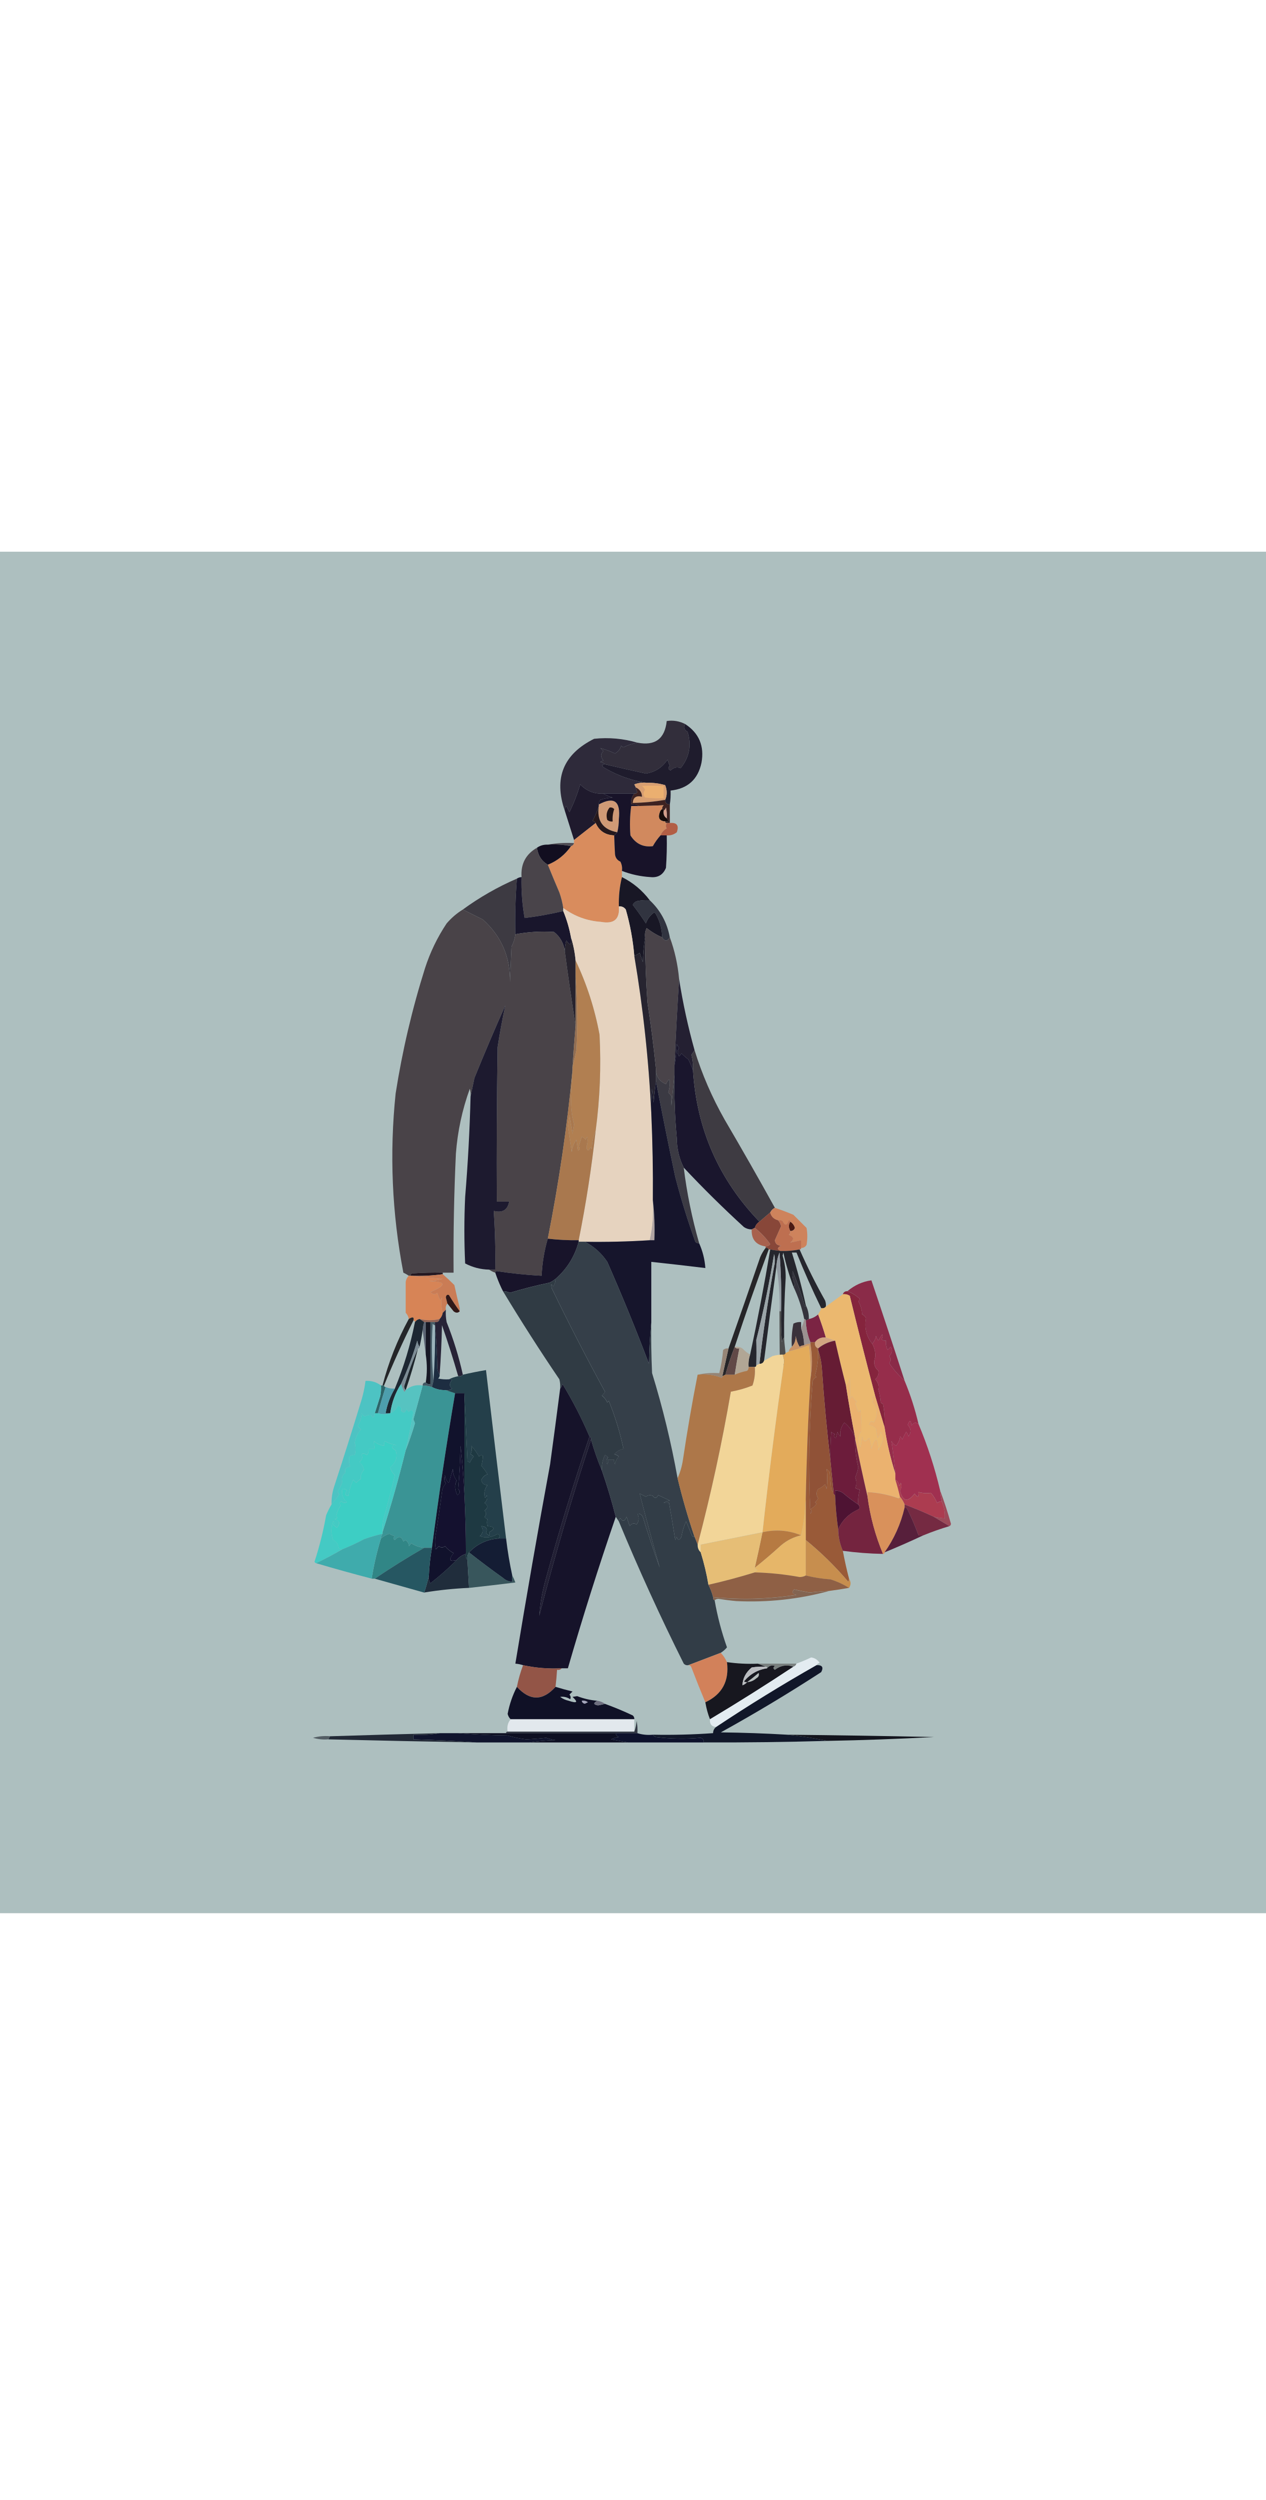 <?xml version="1.0" encoding="UTF-8"?>
<svg version="1.1" viewBox="0 0 1080 2132" xmlns="http://www.w3.org/2000/svg">
 <g fill="#adbfbf">
  <path d="m-40.001 470.48c-0.138 0-0.27 0.055-0.367 0.152-0.097 0.097-0.152 0.229-0.152 0.367l1e-3 1160c0 0.287 0.232 0.519 0.519 0.519l1159 1e-3c0.138 0 0.27-0.055 0.367-0.152s0.152-0.229 0.152-0.367l-1e-3 -1160c0-0.287-0.232-0.519-0.519-0.519l-1159-0.001z"/>
 </g>
 <g fill="#322e3b">
  <path d="m584.59 617.5c-1.715 2.578-1.056 4.774 1.976 6.589 3.497 11.443 1.521 21.766-5.93 30.967-3.112-1.228-5.967-0.569-8.565 1.977-2.224-1.087-2.445-2.405-0.659-3.953-0.788-1.706-1.447-3.463-1.977-5.271-4.478 6.694-10.626 10.647-18.448 11.86-11.676-2.535-23.318-5.17-34.92-7.906-1.006-1.012-2.323-1.671-3.953-1.977 0.879-0.439 1.756-0.878 2.635-1.318-2.549-2.993-2.549-5.628 0-7.907-0.879-0.878-1.757-1.757-2.635-2.636 4.608 1.284 8.781 2.821 12.519 4.612 2.692-1.422 4.449-3.619 5.271-6.589 0.546 0.603 1.204 1.042 1.977 1.318 3.854-1.914 7.808-3.232 11.86-3.953 15.061 2.948 23.406-3.201 25.037-18.448 5.55-0.809 10.821 0.07 15.813 2.635z"/>
 </g>
 <g fill="#2e2a3a">
  <path d="m543.74 633.31c-4.052 0.721-8.005 2.039-11.86 3.953-0.772-0.276-1.431-0.715-1.977-1.318-0.822 2.97-2.579 5.166-5.271 6.589-3.737-1.791-7.91-3.328-12.519-4.612 0.879 0.879 1.756 1.757 2.635 2.636-2.549 2.278-2.549 4.914 0 7.907-0.879 0.439-1.757 0.878-2.635 1.318 1.63 0.306 2.948 0.965 3.953 1.977-3.086 0.362-3.086 1.46 0 3.295 11.246 6.529 23.105 10.702 35.579 12.518-3.62-0.413-7.134 0.026-10.542 1.318 0.478 0.901 0.917 1.779 1.318 2.635 0.051 1.427 0.492 2.745 1.318 3.953-0.602 1.051-1.481 1.49-2.635 1.318-8.786 1.2e-4 -17.57 1.2e-4 -26.355 1.2e-4 -7.838 0.353-14.427-2.283-19.766-7.907-2.425 8.2-5.499 16.107-9.224 23.72-0.879-1.757-1.757-3.514-2.636-5.271-1.167 1.087-1.606 2.405-1.318 3.953-9.572-27.723-1.227-48.148 25.037-61.275 12.529-1.304 24.828-0.206 36.897 3.294z"/>
 </g>
 <g fill="#1f1c2d">
  <path d="m584.59 617.5c11.785 7.777 16.397 18.759 13.836 32.944-3.026 14.258-11.811 22.165-26.355 23.719 0.15 4.198-0.07 8.152-0.659 11.86-2.635 0-3.953-1.318-3.953-3.953 1.737-4.039 1.737-8.211 0-12.519-5.163-1.524-10.434-2.183-15.813-1.977-12.474-1.816-24.334-5.989-35.579-12.518-3.086-1.834-3.086-2.932 0-3.295 11.603 2.736 23.244 5.371 34.92 7.906 7.822-1.212 13.971-5.165 18.448-11.86 0.53 1.808 1.189 3.565 1.977 5.271-1.786 1.549-1.565 2.866 0.659 3.953 2.599-2.546 5.453-3.205 8.565-1.977 7.45-9.201 9.427-19.524 5.93-30.967-3.032-1.815-3.691-4.011-1.976-6.589z"/>
 </g>
 <g fill="#d79e71">
  <path d="m551.65 667.57c5.379-0.206 10.65 0.453 15.813 1.977 1.737 4.307 1.737 8.48 0 12.519-9.146 1.619-18.371 2.498-27.673 2.635 0.341-4.702 2.977-6.458 7.907-5.271-0.161-3.679-1.919-6.315-5.271-7.907-0.401-0.856-0.839-1.735-1.318-2.635 3.408-1.291 6.922-1.731 10.542-1.318z"/>
 </g>
 <g fill="#ebaf70">
  <path d="m547.7 670.21c5.855-0.293 12.005-0.293 18.448 0v10.542c-5.289 0.219-10.561-0.001-15.813-0.659-1.756-2.197-1.756-4.393 0-6.589-0.746-1.311-1.625-2.409-2.635-3.294z"/>
 </g>
 <g fill="#3d2221">
  <path d="m542.43 671.52c3.352 1.592 5.11 4.227 5.271 7.907-4.93-1.187-7.565 0.569-7.907 5.271 9.302-0.137 18.526-1.016 27.673-2.635 0 2.635 1.318 3.953 3.953 3.953v15.813h-2.635c-0.879 0-1.318-0.439-1.318-1.318 2.897 0.12 3.335-0.758 1.318-2.635 0.215-3.106-0.004-6.18-0.659-9.224-0.366 1.207-1.025 2.085-1.977 2.635 0-0.879-0.439-1.318-1.318-1.318-0.113-1.313 0.327-2.41 1.318-3.294-6.968 0.359-13.997 0.579-21.084 0.659-1.87-1.253-4.065-1.692-6.589-1.318-0.44-3.542 0.437-6.617 2.635-9.224 1.154 0.172 2.034-0.267 2.635-1.318-0.826-1.208-1.266-2.526-1.318-3.953z"/>
 </g>
 <g fill="#d09a76">
  <path d="m526.61 709.74c-12.391-2.306-17.662-9.774-15.813-22.402v-1.318c13.1-7.028 18.809-2.856 17.131 12.519-0.003 3.981-0.443 7.714-1.318 11.201z"/>
 </g>
 <g fill="#1f1a2d">
  <path d="m514.75 676.8c2.342 1.45 4.977 2.549 7.907 3.294-3.592 0.24-7.107 0.899-10.542 1.977-0.826 1.208-1.266 2.526-1.318 3.953v1.318c-1.252 4.305-3.01 8.477-5.271 12.519 1.207 0.366 2.085 1.025 2.635 1.977-6.15 4.832-12.299 9.663-18.448 14.495-2.63-8.331-5.266-16.676-7.907-25.037-0.289-1.548 0.15-2.866 1.318-3.953 0.879 1.757 1.756 3.515 2.636 5.271 3.725-7.613 6.8-15.519 9.224-23.72 5.34 5.624 11.928 8.259 19.766 7.907z"/>
 </g>
 <g fill="#d49d8a">
  <path d="m568.78 697.88c-2.257-1.496-3.136-3.692-2.636-6.589 0.952-0.551 1.61-1.428 1.977-2.635 0.655 3.044 0.874 6.118 0.659 9.224z"/>
 </g>
 <g fill="#170c0b">
  <path d="m564.83 689.97c0.879 0 1.318 0.439 1.318 1.318-0.501 2.897 0.378 5.093 2.636 6.589 2.017 1.878 1.579 2.755-1.318 2.635-4.909-0.369-6.446-3.005-4.612-7.907 0.366-1.207 1.025-2.085 1.977-2.635z"/>
 </g>
 <g fill="#26181c">
  <path d="m510.8 687.34c-1.849 12.628 3.422 20.096 15.813 22.402-0.879 0.879-1.757 1.756-2.635 2.635-7.564-0.256-12.835-3.77-15.813-10.542-0.551-0.952-1.429-1.61-2.635-1.977 2.261-4.042 4.019-8.213 5.271-12.519z"/>
 </g>
 <g fill="#221518">
  <path d="m520.02 688.66c1.548-0.289 2.866 0.15 3.953 1.318-1.177 3.405-1.616 6.92-1.318 10.542-1.742 0.224-3.28-0.215-4.612-1.318-1.174-3.951-0.515-7.464 1.976-10.542z"/>
 </g>
 <g fill="#d1895e">
  <path d="m564.83 689.97c-0.952 0.551-1.61 1.429-1.977 2.635-1.834 4.902-0.297 7.537 4.612 7.907 0 0.879 0.439 1.318 1.318 1.318-0.884 1.775-0.884 3.313 0 4.612-2.513 1.409-4.271 3.385-5.271 5.93-2.491 2.754-4.687 5.828-6.589 9.224-8.208 1.06-14.577-2.016-19.107-9.224-0.691-8.368-0.472-16.714 0.659-25.037h6.589c7.087-0.08 14.116-0.3 21.084-0.659-0.991 0.884-1.431 1.982-1.318 3.294z"/>
 </g>
 <g fill="#d98c5d">
  <path d="m508.16 701.83c2.978 6.772 8.249 10.286 15.813 10.542 0.122 5.088 0.341 10.359 0.659 15.813 0.26 3.111 1.798 5.308 4.612 6.589 1.273 2.498 1.712 5.134 1.318 7.907v5.271c-1.971 8.045-2.85 16.39-2.635 25.037 0.966 10.806-4.085 15.199-15.154 13.177-11.993-0.845-22.754-4.798-32.285-11.86-0.68-4.479-1.779-8.871-3.294-13.178-3.376-7.901-6.67-15.808-9.883-23.719 8.116-3.276 14.705-8.547 19.766-15.813 1.318-0.439 2.197-1.318 2.636-2.635v-2.635c6.15-4.832 12.298-9.663 18.448-14.495z"/>
 </g>
 <g fill="#b25e45">
  <path d="m568.78 701.83h2.635c6.02-0.55 7.996 2.086 5.93 7.907-2.5 1.998-5.355 2.877-8.565 2.635h-5.271c1-2.545 2.758-4.521 5.271-5.93-0.884-1.299-0.884-2.837 0-4.612z"/>
 </g>
 <g fill="#504c53">
  <path d="m467.31 720.28c7.215-1.303 14.682-1.742 22.402-1.318-0.439 1.318-1.318 2.197-2.636 2.635-6.332-1.301-12.921-1.741-19.766-1.318z"/>
 </g>
 <g fill="#120e20">
  <path d="m467.31 720.28c6.846-0.423 13.435 0.017 19.766 1.318-5.061 7.266-11.65 12.537-19.766 15.813-5.335-3.161-8.41-7.993-9.224-14.495 2.655-1.877 5.729-2.754 9.224-2.635z"/>
 </g>
 <g fill="#181329">
  <path d="m514.75 676.8c8.785 0 17.569 0 26.355-1.2e-4 -2.198 2.608-3.076 5.682-2.635 9.224 2.524-0.374 4.719 0.064 6.589 1.318h-6.589c-1.131 8.323-1.349 16.67-0.659 25.037 4.53 7.208 10.899 10.284 19.107 9.224 1.901-3.396 4.098-6.47 6.589-9.224h5.271c0.219 9.235 0 18.459-0.659 27.673-2.413 5.926-6.805 8.561-13.177 7.907-8.463-0.506-16.588-2.263-24.378-5.271 0.394-2.773-0.045-5.408-1.318-7.907-2.815-1.281-4.353-3.477-4.612-6.589-0.318-5.454-0.536-10.725-0.659-15.813 0.879-0.879 1.756-1.757 2.635-2.635 0.875-3.487 1.315-7.22 1.318-11.201 1.679-15.374-4.031-19.546-17.131-12.519 0.051-1.427 0.492-2.745 1.318-3.953 3.435-1.078 6.95-1.737 10.542-1.977-2.929-0.746-5.565-1.845-7.907-3.294z"/>
 </g>
 <g fill="#49444a">
  <path d="m458.09 722.92c0.814 6.502 3.889 11.334 9.224 14.495 3.213 7.912 6.507 15.818 9.883 23.719 1.515 4.306 2.615 8.698 3.294 13.178v2.636c-10.9 2.576-21.881 4.553-32.944 5.93-2.05-11.485-2.928-23.125-2.635-34.92-0.777-11.186 3.615-19.533 13.178-25.037z"/>
 </g>
 <g fill="#3d3a42">
  <path d="m440.96 749.27c-1.236 15.763-1.676 31.576-1.318 47.439-0.43 3.704-1.527 7.218-3.294 10.542-0.439 10.103-0.879 20.205-1.318 30.308 0.406-21.364-7.282-39.153-23.061-53.369-5.831-2.916-11.542-5.771-17.131-8.565 14.344-10.469 29.717-19.255 46.121-26.355z"/>
 </g>
 <g fill="#313440">
  <path d="m554.28 767.72c9.119 8.565 14.829 19.107 17.131 31.626-2.197 3.514-4.392 3.514-6.589 0-0.096-7.091-1.854-13.68-5.271-19.766-0.661-1.345-1.539-1.565-2.635-0.659-2.79 2.281-4.766 5.137-5.93 8.565-3.478-5.454-7.211-10.725-11.201-15.813 0.777-1.712 2.095-2.809 3.953-3.294 3.487-0.655 7.001-0.875 10.542-0.659z"/>
 </g>
 <g fill="#19162c">
  <path d="m444.91 747.95c-0.292 11.795 0.585 23.435 2.635 34.92 11.062-1.377 22.043-3.353 32.944-5.93 2.987 7.207 5.183 14.674 6.589 22.402 0.781 6.877-0.536 7.756-3.953 2.635-0.834 3.289-1.273 6.364-1.318 9.224-0.862-6.8-3.936-12.291-9.224-16.472-11.061-0.721-22.042-0.062-32.944 1.976-0.358-15.863 0.082-31.676 1.318-47.439 1.174-0.804 2.492-1.242 3.953-1.318z"/>
 </g>
 <g fill="#181725">
  <path d="m530.57 747.95c9.419 4.719 17.326 11.308 23.72 19.766-3.541-0.216-7.055 0.004-10.542 0.659-1.858 0.485-3.176 1.583-3.953 3.294 3.99 5.088 7.723 10.359 11.201 15.813 1.164-3.429 3.14-6.284 5.93-8.565 1.096-0.907 1.974-0.687 2.635 0.659 3.417 6.087 5.175 12.676 5.271 19.766-4.693-2.04-9.085-4.675-13.178-7.907-1.273 2.499-1.712 5.134-1.318 7.907-1.09 6.788-1.749 13.815-1.977 21.084-0.879-2.636-1.756-5.271-2.635-7.907-1.467 1.061-3.003 1.94-4.612 2.635-1.131-13.448-3.546-26.625-7.247-39.532-1.463-2.025-3.439-2.903-5.93-2.635-0.215-8.647 0.664-16.992 2.635-25.037z"/>
 </g>
 <g fill="#494348">
  <path d="m394.84 775.63c5.589 2.795 11.3 5.649 17.131 8.565 15.779 14.216 23.466 32.005 23.061 53.369 0.439-10.103 0.879-20.205 1.318-30.308 1.767-3.324 2.865-6.838 3.294-10.542 10.902-2.039 21.883-2.697 32.944-1.976 5.288 4.181 8.362 9.672 9.224 16.472 2.824 21.315 5.899 42.399 9.224 63.252-1.013 11.848-1.891 23.708-2.635 35.579v2.636c-4.596 48.062-11.624 95.94-21.084 143.63-2.972 10.181-4.728 20.723-5.271 31.626-12.828-0.666-25.566-1.983-38.215-3.953-0.8 0.163-1.239 0.602-1.318 1.318-1.97-0.644-3.728-1.522-5.271-2.635h5.271c0.274-16.721-0.166-33.413-1.318-50.075 7.404 1.893 11.796-0.742 13.178-7.907h-10.542c-0.22-43.927 0-87.852 0.659-131.77 1.855-12.007 4.052-23.867 6.589-35.579-9.126 20.453-17.91 41.097-26.355 61.934-1.106 5.452-2.205 10.723-3.294 15.813 0.211-2.239-0.008-4.435-0.659-6.589-6.476 17.88-10.429 36.329-11.86 55.346-1.579 33.804-2.238 67.626-1.977 101.47h-9.224c-8.796-0.219-17.581-2e-4 -26.355 0.659-0.733 0.505-1.171 1.163-1.318 1.977h-1.318c-1.359-0.987-2.896-1.865-4.612-2.636-9.733-50.661-11.928-101.61-6.589-152.86 5.669-36.205 14.014-71.784 25.037-106.74 4.397-13.624 10.546-26.363 18.448-38.215 4.056-4.724 8.668-8.677 13.836-11.86z"/>
 </g>
 <g fill="#27232e">
  <path d="m487.08 799.35c2.006 6.29 3.323 12.878 3.953 19.766 0 4.392 0 8.785 7e-5 13.178v42.168c-3.325-20.854-6.4-41.937-9.224-63.252 0.045-2.861 0.484-5.935 1.318-9.224 3.417 5.121 4.735 4.242 3.953-2.635z"/>
 </g>
 <g fill="#e6d3bf">
  <path d="m527.93 772.99c2.491-0.268 4.467 0.61 5.93 2.635 3.701 12.907 6.117 26.085 7.247 39.532 7.553 44.695 12.386 89.499 14.495 134.41 1.103 24.581 1.542 49.178 1.318 73.794 0.78 11.773-0.099 23.194-2.636 34.261-18.419 1.17-36.868 1.611-55.346 1.318h-5.271v-1.318c6.231-30.962 11.064-62.149 14.495-93.56 3.615-27.053 4.712-54.288 3.294-81.701-4.081-22.121-10.889-43.205-20.425-63.252-0.63-6.888-1.948-13.477-3.953-19.766-1.406-7.727-3.601-15.195-6.589-22.402v-2.636c9.531 7.062 20.292 11.015 32.285 11.86 11.069 2.021 16.12-2.372 15.154-13.177z"/>
 </g>
 <g fill="#272430">
  <path d="m550.33 799.35c0.067 18.467 0.726 36.915 1.977 55.346 2.932 18.885 5.349 37.772 7.248 56.663v10.542c-0.855 6.109-1.514 12.258-1.977 18.448-0.439-3.953-0.879-7.907-1.318-11.86-0.657 7.014-0.878 14.042-0.659 21.084-2.11-44.912-6.942-89.715-14.495-134.41 1.609-0.696 3.146-1.575 4.612-2.635 0.879 2.635 1.756 5.271 2.635 7.907 0.228-7.269 0.887-14.296 1.977-21.084z"/>
 </g>
 <g fill="#494349">
  <path d="m564.83 799.35c2.197 3.514 4.392 3.514 6.589 0 4.171 11.359 6.806 23.219 7.907 35.579-1.542 24.292-2.86 48.888-3.953 73.794v7.907c-0.879 8.581-1.756 17.366-2.635 26.355v-7.907c-0.629-1.289-1.506-2.386-2.636-3.294 0.982-3.388 1.422-6.682 1.318-9.883-0.22-0.439-0.439-0.879-0.659-1.318-1.206 1.091-2.083 2.409-2.635 3.953-5.878-2.554-8.734-6.947-8.565-13.178-1.899-18.891-4.316-37.778-7.248-56.663-1.25-18.43-1.909-36.879-1.977-55.346-0.394-2.773 0.045-5.408 1.318-7.907 4.093 3.231 8.485 5.867 13.178 7.907z"/>
 </g>
 <g fill="#242032">
  <path d="m579.32 834.93c3.215 20.467 7.607 40.672 13.178 60.616-0.841 1.349-1.72 2.667-2.636 3.953 1.09 4.326 1.529 8.718 1.318 13.178-1.032-2.873-2.35-5.947-3.953-9.224-2.173-1.589-4.15-3.346-5.93-5.271-0.406 1.065-1.065 1.944-1.977 2.636-1.66-2.442-1.66-4.857 0-7.248-0.825-0.988-1.484-2.087-1.977-3.294-0.229 6.393-0.888 12.542-1.977 18.449 1.094-24.906 2.412-49.503 3.953-73.794z"/>
 </g>
 <g fill="#926d51">
  <path d="m491.03 832.29c1.53 20.857 1.75 41.941 0.659 63.252-1.048 5.023-2.147 9.855-3.294 14.495 0.745-11.872 1.622-23.731 2.635-35.579v-42.168z"/>
 </g>
 <g fill="#1d1a2f">
  <path d="m417.24 1082.7c-7.249-0.174-14.058-1.932-20.425-5.271-0.879-18.887-0.879-37.776 0-56.663 2.359-28.512 3.897-57.064 4.612-85.654 1.09-5.09 2.189-10.361 3.294-15.813 8.445-20.838 17.229-41.481 26.355-61.934-2.537 11.712-4.733 23.572-6.589 35.579-0.659 43.923-0.879 87.848-0.659 131.77h10.542c-1.381 7.165-5.773 9.8-13.178 7.907 1.152 16.662 1.592 33.354 1.318 50.075h-5.271z"/>
 </g>
 <g fill="#1a162d">
  <path d="m591.18 912.67c3.093 50.098 21.98 93.144 56.663 129.14-1.942 1.234-3.26 2.991-3.953 5.271-0.879 0.439-1.757 0.879-2.636 1.318-2.382 0.012-4.579-0.647-6.589-1.977-17.798-16.26-34.928-33.172-51.392-50.733-3.886-7.767-5.863-16.112-5.93-25.037-1.612-17.973-2.271-35.982-1.977-54.028v-7.907c1.089-5.906 1.747-12.056 1.977-18.449 0.493 1.207 1.152 2.306 1.977 3.294-1.66 2.39-1.66 4.806 0 7.248 0.912-0.692 1.571-1.571 1.977-2.636 1.78 1.925 3.757 3.682 5.93 5.271 1.604 3.277 2.921 6.352 3.953 9.224z"/>
 </g>
 <g fill="#b17f51">
  <path d="m491.03 819.11c9.537 20.047 16.344 41.131 20.425 63.252 1.418 27.413 0.32 54.647-3.294 81.701-2.096 4.881-3.194 10.152-3.294 15.813-0.439-0.439-0.879-0.879-1.318-1.318-1.623 3.598-2.721 3.378-3.294-0.659 0.991-2.838 1.211-5.693 0.659-8.566-0.439 0.879-0.879 1.757-1.318 2.636-0.908-1.129-2.006-2.007-3.294-2.636-0.95 2.881-1.828 5.736-2.635 8.566 1.521 1.204 1.3 2.302-0.659 3.294-0.439-3.074-0.879-6.15-1.318-9.224-2.381 3.495-3.699 7.009-3.953 10.542-1.123-7.494-2.22-14.962-3.294-22.402 0.439-3.074 0.879-6.15 1.318-9.224 0.879 5.271 1.756 10.542 2.635 15.813 0.439-2.635 0.879-5.271 1.318-7.907-1.869-7-2.746-14.247-2.636-21.743 0.416-8.133 0.855-16.26 1.318-24.378v-2.636c1.148-4.64 2.247-9.472 3.294-14.495 1.091-21.311 0.871-42.395-0.659-63.252-7e-5 -4.392-7e-5 -8.786-7e-5 -13.178z"/>
 </g>
 <g fill="#3b3a43">
  <path d="m559.56 911.36c-0.169 6.23 2.687 10.624 8.565 13.178 0.552-1.544 1.43-2.862 2.635-3.953 0.22 0.439 0.439 0.879 0.659 1.318 0.104 3.201-0.336 6.495-1.318 9.883 1.129 0.908 2.007 2.006 2.636 3.294v7.907c0.879-8.988 1.756-17.774 2.635-26.355-0.294 18.045 0.365 36.055 1.977 54.028 0.067 8.925 2.044 17.27 5.93 25.037 2.633 21.504 7.026 43.027 13.177 64.57-1.313 0.113-2.41-0.327-3.295-1.318-6.528-18.101-12.239-36.549-17.131-55.346-5.78-27.364-11.271-54.598-16.472-81.701v-10.542z"/>
 </g>
 <g fill="#a9784e">
  <path d="m488.4 912.67c-0.463 8.119-0.901 16.245-1.318 24.378-0.111 7.495 0.767 14.743 2.636 21.743-0.439 2.636-0.879 5.271-1.318 7.907-0.879-5.271-1.756-10.542-2.635-15.813-0.439 3.074-0.879 6.15-1.318 9.224 1.074 7.44 2.172 14.908 3.294 22.402 0.254-3.533 1.572-7.047 3.953-10.542 0.439 3.074 0.879 6.15 1.318 9.224 1.959-0.992 2.18-2.09 0.659-3.294 0.808-2.829 1.685-5.685 2.635-8.566 1.289 0.628 2.386 1.506 3.294 2.636 0.439-0.879 0.879-1.757 1.318-2.636 0.552 2.873 0.332 5.727-0.659 8.566 0.573 4.036 1.671 4.256 3.294 0.659 0.439 0.439 0.879 0.879 1.318 1.318 0.1-5.661 1.198-10.932 3.294-15.813-3.431 31.411-8.264 62.598-14.495 93.56-8.824 0.144-17.609-0.295-26.355-1.318 9.46-47.695 16.488-95.573 21.084-143.63z"/>
 </g>
 <g fill="#3e3b42">
  <path d="m592.5 895.54c6.35 20.541 14.916 40.307 25.696 59.299 14.619 24.917 28.894 49.955 42.827 75.112-1.757 0.879-3.074 2.197-3.953 3.953-3.074 2.636-6.15 5.271-9.224 7.907-34.683-35.996-53.57-79.041-56.663-129.14 0.211-4.459-0.228-8.851-1.318-13.178 0.916-1.286 1.795-2.604 2.636-3.953z"/>
 </g>
 <g fill="#884739">
  <path d="m657.07 1033.9c0.849 3.484 3.045 5.681 6.589 6.589 1.426 1.442 2.304 3.198 2.636 5.271-1.756 3.953-3.514 7.907-5.271 11.86 0.37 3.002 2.128 4.54 5.271 4.612-3.459 1.836-3.459 3.372 0 4.612-3.111-0.229-6.186-0.668-9.224-1.318h-1.318c-0.451-1.104-1.328-1.544-2.636-1.318v-1.318c1.655 0.051 2.973-0.608 3.953-1.977-3.837-5.37-8.231-9.982-13.178-13.836 0.693-2.28 2.011-4.037 3.953-5.271 3.074-2.635 6.15-5.271 9.224-7.907z"/>
 </g>
 <g fill="#b1a4a2">
  <path d="m556.92 1023.4c1.308 11.18 1.747 22.601 1.318 34.261h-3.953c2.537-11.068 3.416-22.488 2.636-34.261z"/>
 </g>
 <g fill="#4b1a13">
  <path d="m674.2 1041.8c1.93 1.194 3.248 2.951 3.953 5.271-0.665 1.87-1.983 2.748-3.953 2.635-1.637-2.782-1.637-5.417 0-7.907z"/>
 </g>
 <g fill="#ce835c">
  <path d="m661.02 1030c5.218 1.725 10.489 3.702 15.813 5.93 3.733 3.733 7.468 7.468 11.201 11.201 0.879 4.832 0.879 9.663 0 14.495-1.075 1.743-2.613 2.621-4.612 2.636v-6.589c-3.176 0.742-6.25 1.401-9.224 1.977 3.497-2.731 3.057-4.927-1.318-6.589 0.991-0.884 1.431-1.982 1.318-3.295 1.97 0.112 3.288-0.765 3.953-2.635-0.705-2.32-2.023-4.077-3.953-5.271-0.079-0.716-0.518-1.154-1.318-1.318-1.506 4.777-3.263 4.995-5.271 0.659-1.249-0.637-2.567-0.855-3.953-0.659-3.543-0.908-5.74-3.105-6.589-6.589 0.879-1.756 2.197-3.074 3.953-3.953z"/>
 </g>
 <g fill="#be6f50">
  <path d="m663.66 1040.5c1.386-0.196 2.704 0.022 3.953 0.659 2.008 4.337 3.765 4.118 5.271-0.659 0.8 0.163 1.239 0.602 1.318 1.318-1.637 2.489-1.637 5.125 0 7.907 0.113 1.313-0.327 2.41-1.318 3.295 4.375 1.661 4.815 3.858 1.318 6.589 2.974-0.576 6.048-1.235 9.224-1.977v6.589c0 0.879-0.439 1.318-1.318 1.318-5.208 1.018-10.479 1.456-15.813 1.318-3.459-1.24-3.459-2.776 0-4.612-3.143-0.072-4.901-1.61-5.271-4.612 1.756-3.953 3.514-7.907 5.271-11.86-0.332-2.072-1.21-3.829-2.636-5.271z"/>
 </g>
 <g fill="#a8614d">
  <path d="m643.89 1047.1c4.947 3.854 9.34 8.467 13.178 13.836-0.98 1.369-2.298 2.028-3.953 1.977-8.26-1.237-12.213-6.069-11.86-14.495 0.879-0.439 1.757-0.879 2.636-1.318z"/>
 </g>
 <g fill="#18142a">
  <path d="m467.31 1056.3c8.746 1.023 17.531 1.461 26.355 1.318v1.318c-3.43 12.625-10.019 23.167-19.766 31.626-1.559 1.323-3.316 2.422-5.271 3.294-11.356 2.344-22.557 5.2-33.603 8.565-1.898-0.854-3.874-1.293-5.93-1.318-0.439-0.879-0.879-1.756-1.318-2.635-2.014-4.281-3.77-8.674-5.271-13.178 0.079-0.716 0.518-1.154 1.318-1.318 12.649 1.97 25.386 3.288 38.215 3.953 0.543-10.903 2.299-21.445 5.271-31.626z"/>
 </g>
 <g fill="#25262d">
  <path d="m657.07 1065.5c3.039 0.65 6.113 1.089 9.224 1.318 5.334 0.138 10.605-0.3 15.813-1.318 6.535 14.828 13.782 29.323 21.743 43.486 0.646 1.704 0.866 3.462 0.659 5.271-0.934 1.191-2.252 1.63-3.953 1.318-7.565-15.503-14.593-31.316-21.084-47.439h-3.953c4.619 14.744 8.572 29.678 11.86 44.803 0.086 0.577-0.133 1.017-0.659 1.318-2.908-10.313-6.421-20.415-10.542-30.308-0.476 3.87 0.183 7.603 1.977 11.201-0.092 1.008-0.531 1.667-1.318 1.977-3.608-9.502-6.464-19.165-8.565-28.99-0.22 0.879-0.439 1.757-0.659 2.635 1.878 6.224 2.757 12.592 2.636 19.107-1.069 16.895-1.508 33.806-1.318 50.733-1.012 1.006-1.671 2.323-1.977 3.953-0.659-8.774-0.878-17.559-0.659-26.355 0.437-16.715-0.001-33.406-1.318-50.075-1.552 3.81-2.431 7.763-2.635 11.86-3.682 26.974-7.196 53.77-10.542 80.383-0.623 1.853-1.941 2.732-3.953 2.636 3.249-27.752 7.423-55.425 12.519-83.018 0.879-3.514 0.879-7.027 0-10.542-4.04 24.595-9.091 48.973-15.154 73.135 0.189 7.025 0.189 14.273 0 21.743 0 0.879-0.439 1.318-1.318 1.318h-5.271c-0.291-3.662 0.147-7.177 1.318-10.542 6.386-29.733 12.096-59.601 17.131-89.607z"/>
 </g>
 <g fill="#16152c">
  <path d="m559.56 921.9c5.201 27.102 10.692 54.336 16.472 81.701 4.891 18.796 10.603 37.245 17.131 55.346 0.884 0.991 1.982 1.431 3.295 1.318 2.991 6.694 4.748 13.722 5.271 21.084-15.36-1.865-30.733-3.622-46.121-5.271v51.392c-1.094 11.628-1.753 23.488-1.976 35.579-11.08-29.279-22.939-58.27-35.579-86.972-5.019-7.447-11.388-13.156-19.107-17.131 18.478 0.292 36.926-0.148 55.346-1.318h3.953c0.43-11.661-0.009-23.082-1.318-34.261 0.224-24.616-0.215-49.213-1.318-73.794-0.219-7.042 0.002-14.07 0.659-21.084 0.439 3.953 0.879 7.907 1.318 11.86 0.463-6.191 1.121-12.34 1.977-18.448z"/>
 </g>
 <g fill="#353f49">
  <path d="m493.67 1058.9h5.271c7.719 3.974 14.088 9.684 19.107 17.131 12.64 28.702 24.5 57.692 35.579 86.972 0.224-12.092 0.883-23.952 1.976-35.579-0.22 14.502 0 28.997 0.659 43.486 9.079 29.449 16.327 59.318 21.743 89.607 4.069 16.92 8.9 33.612 14.495 50.075-1.314 0.04-2.193-0.619-2.636-1.977-1.444-3.831-2.981-7.565-4.612-11.201-1.849 4.229-3.167 8.621-3.953 13.178-1.725 3.151-3.043 3.151-3.953 0-0.439 0.879-0.879 1.757-1.318 2.635-1.596-10.358-3.352-20.899-5.271-31.626-1.666 0.185-3.204 0.185-4.612 0 1.619-1.029 3.376-1.688 5.271-1.977-3.294-1.538-6.589-3.074-9.883-4.612-1.43 2.842-2.966 3.062-4.612 0.659-2.124-0.949-4.101-0.73-5.93 0.659-1.757-0.879-3.514-1.757-5.271-2.636 5.442 21.159 11.153 42.243 17.131 63.252-5.209-14.37-10.041-28.865-14.495-43.486-0.936-1.941-2.472-2.82-4.612-2.635 1.647 3.252 1.427 6.326-0.659 9.224-2.214-1.454-4.191-1.015-5.93 1.318-0.879-2.635-1.757-5.271-2.635-7.907-1.539 3.913-3.296 4.351-5.271 1.318-1.052 0.602-1.49 1.481-1.318 2.635-0.879-1.318-1.756-2.635-2.635-3.953-3.417-13.326-7.37-26.504-11.86-39.533-0.254-4.629 0.625-9.021 2.635-13.177 1.065 0.406 1.944 1.065 2.635 1.977-1.389 1.829-1.608 3.805-0.659 5.93 0.636-1.249 0.855-2.567 0.659-3.953h5.271c-0.196 1.386 0.022 2.704 0.659 3.953 0.401-2.558 1.498-4.753 3.294-6.589-1.154-0.99-2.472-1.649-3.953-1.976 2.186-2.426 4.822-3.964 7.907-4.612-2.975-13.979-7.149-27.596-12.519-40.85-0.439 0.439-0.879 0.879-1.318 1.318-1.035-2.353-2.571-4.33-4.612-5.93 1.129-0.908 2.007-2.006 2.635-3.294-15.827-29.017-30.982-58.446-45.462-88.289-0.764-4.015-0.326-4.456 1.318-1.318 1.33-2.009 1.988-4.206 1.977-6.588 9.747-8.459 16.336-19.001 19.766-31.626z"/>
 </g>
 <g fill="#241821">
  <path d="m377.71 1085.3v1.318c-9.108 1.268-18.333 1.706-27.673 1.317 0.146-0.813 0.585-1.472 1.318-1.977 8.774-0.659 17.559-0.877 26.355-0.659z"/>
 </g>
 <g fill="#939ba3">
  <path d="m666.29 1118.2h-1.318c0.404-13.025-0.474-25.762-2.635-38.215 0.204-4.097 1.083-8.05 2.635-11.86 1.316 16.668 1.755 33.36 1.318 50.075z"/>
 </g>
 <g fill="#d78456">
  <path d="m348.72 1087.9h1.318c9.02 0.879 18.244 1.757 27.673 2.636-3.883 1.082-7.837 1.741-11.86 1.976 15.016 0.344 15.456 3.418 1.318 9.224 1.799 2.216 3.775 2.437 5.93 0.659 0.621 2.301 1.5 4.497 2.635 6.589 0.439-0.879 0.879-1.756 1.318-2.635-0.843 4.352-0.625 8.746 0.659 13.177-0.307 2.058-1.186 3.815-2.635 5.271-5.636 1.446-11.346 1.446-17.131-1e-4 -1.684 0.372-3.002 1.25-3.953 2.635 0-0.879-0.439-1.318-1.318-1.318 0.759-3.008-0.559-3.449-3.953-1.318-0.307-2.058-1.186-3.815-2.635-5.271v-26.355c0.307-2.058 1.186-3.814 2.635-5.271z"/>
 </g>
 <g fill="#ca7c55">
  <path d="m377.71 1086.6c3.322 2.9 6.617 5.975 9.883 9.224 1.482 6.781 3.019 13.37 4.612 19.766v2.636c-3.255-4.379-6.33-8.991-9.224-13.836-1.45-0.569-2.329 0.09-2.635 1.977 0.456 1.778 0.895 3.535 1.318 5.271-1.231 1.407-1.671 3.164-1.318 5.271-0.879 0.879-1.756 1.757-2.635 2.635-1.284-4.432-1.502-8.825-0.659-13.177-0.439 0.879-0.879 1.756-1.318 2.635-1.136-2.091-2.015-4.288-2.635-6.589-2.155 1.778-4.131 1.558-5.93-0.659 14.138-5.806 13.698-8.88-1.318-9.224 4.023-0.236 7.976-0.894 11.86-1.976-9.428-0.879-18.653-1.757-27.673-2.636 9.34 0.389 18.565-0.05 27.673-1.317z"/>
 </g>
 <g fill="#301818">
  <path d="m392.2 1118.2c-1.544 1.588-3.301 1.588-5.271 1e-4 -1.828-2.253-3.586-4.45-5.271-6.589-0.423-1.736-0.862-3.493-1.318-5.271 0.307-1.887 1.186-2.546 2.635-1.977 2.894 4.846 5.969 9.458 9.224 13.836z"/>
 </g>
 <g fill="#34333c">
  <path d="m687.38 1113c1.862 3.583 2.741 7.536 2.636 11.86-0.879 0.439-1.756 0.879-2.636 1.318 0-0.879-0.439-1.318-1.318-1.318-1.965-9.629-5.039-18.853-9.224-27.673 0.787-0.31 1.226-0.968 1.318-1.977-1.793-3.597-2.452-7.331-1.977-11.201 4.121 9.893 7.634 19.995 10.542 30.308 0.526-0.3 0.745-0.741 0.659-1.318z"/>
 </g>
 <g fill="#262528">
  <path d="m653.12 1064.2c1.307-0.227 2.185 0.213 2.636 1.318-10.152 27.378-19.816 55.05-28.99 83.018-3.02 7.648-5.656 15.555-7.907 23.72-0.879 0.439-1.757 0.879-2.635 1.318 1.747-7.872 3.504-15.779 5.271-23.719 9.089-25.723 18.094-51.639 27.014-77.747 1.22-2.889 2.758-5.524 4.612-7.906z"/>
 </g>
 <g fill="#8a2b48">
  <path d="m771.71 1177.5c-5.33-4.876-9.722-9.927-13.178-15.154 1.643-1.921 1.643-3.898 0-5.93 2.566-2.34 3.005-4.976 1.318-7.907-0.879 0.879-1.756 1.757-2.635 2.636-1.273-2.498-1.712-5.134-1.318-7.907-1.548 0.289-2.866-0.15-3.953-1.318 1.089-1.253 1.307-2.571 0.659-3.953-1.216 1.659-2.315 3.416-3.294 5.271-0.99-1.154-1.648-2.472-1.977-3.953-0.482 2.572-1.58 4.768-3.294 6.589-5.046-6.386-6.802-13.633-5.271-21.743-0.671-1.541-1.768-2.638-3.294-3.294-0.194-4.047-1.292-7.78-3.294-11.201 0.602-0.546 1.042-1.204 1.318-1.977-3.146-2.884-6.659-5.081-10.542-6.589 6.15-5.174 12.959-8.248 20.425-9.224 9.659 28.553 19.102 57.103 28.332 85.654z"/>
 </g>
 <g fill="#916154">
  <path d="m357.94 1124.8c5.785 1.446 11.495 1.446 17.131 1e-4 -0.423 2.04-1.741 2.919-3.953 2.636-1.318 0-2.635 0-3.953-2e-4h-5.271c-1.318-0.879-2.635-1.757-3.953-2.635z"/>
 </g>
 <g fill="#7b2443">
  <path d="m697.92 1120.9c2.46 6.5 4.656 13.089 6.589 19.766-3.928-0.419-7.004 0.899-9.224 3.953h-3.953c-2.349-5.779-3.667-11.929-3.953-18.448 0.879-0.439 1.757-0.879 2.636-1.318 3.01-0.626 5.645-1.944 7.907-3.953z"/>
 </g>
 <g fill="#3a323b">
  <path d="m683.42 1132.7c1.548 4.668 2.426 9.5 2.636 14.495-1.427 0.051-2.745 0.491-3.953 1.318-1.7-2.842-2.799-5.916-3.294-9.224 0.04 3.77-1.058 6.846-3.294 9.224-0.431-6.647 0.008-13.236 1.318-19.766 2.07-1.066 4.267-1.506 6.589-1.318v5.271z"/>
 </g>
 <g fill="#9b9190">
  <path d="m686.06 1124.8c0.879 0 1.318 0.439 1.318 1.318 0.286 6.519 1.604 12.669 3.953 18.448v1.318c-1.923-0.088-3.679 0.35-5.271 1.318-0.21-4.995-1.087-9.828-2.636-14.495 1.263-2.375 2.142-5.01 2.636-7.907z"/>
 </g>
 <g fill="#9ba5a9">
  <path d="m647.85 1163c-0.879 0.439-1.757 0.879-2.636 1.318 0.189-7.47 0.189-14.718 0-21.743 6.063-24.162 11.114-48.541 15.154-73.135 0.879 3.515 0.879 7.028 0 10.542-5.096 27.594-9.269 55.266-12.519 83.018z"/>
 </g>
 <g fill="#5b6474">
  <path d="m361.89 1127.5h1.318v27.673c-0.879-7.028-1.756-14.056-2.635-21.084 0.17-2.261 0.609-4.458 1.318-6.589z"/>
 </g>
 <g fill="#272337">
  <path d="m380.34 1116.9c-0.216 3.541 0.004 7.055 0.659 10.542 5.838 14.568 10.45 29.503 13.836 44.803-0.934 1.191-2.252 1.63-3.953 1.318-4.202-14.585-8.814-29.08-13.836-43.486-0.312 14.098-0.971 28.155-1.977 42.168-1.041-1.461-1.7-3.218-1.977-5.271-0.224-12.531-0.883-24.829-1.977-36.897v-2.636c2.212 0.283 3.53-0.596 3.953-2.636 1.45-1.456 2.329-3.213 2.635-5.271 0.879-0.879 1.756-1.756 2.635-2.635z"/>
 </g>
 <g fill="#85243d">
  <path d="m722.96 1101.1c3.884 1.508 7.396 3.704 10.542 6.589-0.275 0.772-0.716 1.431-1.318 1.977 2.003 3.421 3.101 7.154 3.294 11.201 1.526 0.656 2.624 1.754 3.294 3.294-1.531 8.11 0.225 15.357 5.271 21.743 1.941 3.317 2.82 7.05 2.635 11.201-1.779 4.92-0.901 8.874 2.635 11.86 0.618 2.585-0.26 5.001-2.635 7.247 2.445 2.694 3.323 5.549 2.635 8.566 1.03 3.61 1.689 7.345 1.977 11.201 0.546 0.602 1.204 1.042 1.977 1.318 1.31 6.53 1.749 13.119 1.318 19.766-2.635-8.786-5.271-17.57-7.907-26.355-7.489-28.42-14.736-56.972-21.743-85.654-1.787-1.16-3.764-1.6-5.93-1.318 0.623-1.853 1.941-2.731 3.953-2.635z"/>
 </g>
 <g fill="#4d4e4e">
  <path d="m664.98 1118.2v0.002c0.439-0.002 0.879-0.002 1.318-0.002-0.219 8.796 0 17.581 0.659 26.355 0.306-1.63 0.965-2.948 1.977-3.953 0 4.392 2.027 18.879 2.027 23.272-1.318 0-5.544 2.181-5.658-2.581-0.283-11.856-0.322-31.232-0.322-43.092v0.002z"/>
 </g>
 <g fill="#d1a582">
  <path d="m704.51 1140.6c2.635 0.879 5.271 1.757 7.907 2.635-5.52 0.95-10.351 3.146-14.495 6.589-2.209-0.9-3.087-2.658-2.635-5.271 2.22-3.054 5.296-4.372 9.224-3.953z"/>
 </g>
 <g fill="#9bb4bc">
  <path d="m371.12 1130.1c0.227 15.839-0.213 31.652-1.318 47.439-1.529-16.024-1.749-32.276-0.659-48.757 0.505 0.733 1.164 1.172 1.977 1.318z"/>
 </g>
 <g fill="#252629">
  <path d="m352.67 1126.1c-9.046 18.095-17.392 36.544-25.037 55.346h-1.318c5.127-19.769 12.595-38.658 22.402-56.663 3.395-2.131 4.712-1.69 3.953 1.318z"/>
 </g>
 <g fill="#1e262c">
  <path d="m356.62 1149.9c-2.981 12.015-6.494 23.875-10.542 35.579-1.447-1.451-1.667-3.208-0.659-5.271 3.124-10.487 6.857-20.59 11.201-30.308z"/>
 </g>
 <g fill="#968576">
  <path d="m621.49 1149.9c-1.767 7.941-3.524 15.847-5.271 23.719 0.086 0.577-0.133 1.017-0.659 1.318-6.402-2.522-13.21-3.401-20.425-2.636 5.89-1.299 12.04-1.738 18.448-1.318 1.634-6.478 2.733-13.067 3.294-19.766 1.332-1.103 2.87-1.542 4.612-1.318z"/>
 </g>
 <g fill="#c99467">
  <path d="m686.06 1147.2c1.592-0.967 3.348-1.406 5.271-1.318 1.757 10.103 1.757 20.205 0 30.308 0.436-9.703-0.004-19.367-1.318-28.99-5.632 2.09-11.343 3.848-17.131 5.271 0.372-1.684 1.25-3.002 2.635-3.953 2.236-2.378 3.334-5.454 3.294-9.224 0.496 3.308 1.595 6.382 3.294 9.224 1.208-0.826 2.526-1.266 3.953-1.318z"/>
 </g>
 <g fill="#e3ab5b">
  <path d="m691.33 1176.2c-1.996 34.231-3.314 68.493-3.953 102.78-0.457 10.395-1.775 20.496-3.953 30.308-10.526-4.337-21.507-5.216-32.944-2.635 5.337-48.629 11.487-97.167 18.448-145.61-0.138-2.098-0.578-4.075-1.318-5.93 1.307 0.227 2.185-0.213 2.636-1.318 0.879-0.439 1.756-0.879 2.635-1.318 5.787-1.423 11.499-3.181 17.131-5.271 1.314 9.624 1.754 19.288 1.318 28.99z"/>
 </g>
 <g fill="#171825">
  <path d="m363.21 1127.5h3.953v52.71c-1.701 0.312-3.019-0.126-3.953-1.318 1.237-7.689 1.237-15.596 0-23.72v-27.673z"/>
 </g>
 <g fill="#614947">
  <path d="m626.76 1148.6c0.934 1.191 2.252 1.63 3.953 1.318-1.486 7.433-2.804 14.901-3.953 22.402h-7.907c2.251-8.165 4.886-16.071 7.907-23.72z"/>
 </g>
 <g fill="#445965">
  <path d="m367.16 1127.5c1.318 2e-4 2.635 2e-4 3.953 2e-4v2.636c-0.813-0.146-1.472-0.585-1.977-1.318-1.09 16.481-0.87 32.733 0.659 48.757-0.439 1.756-0.879 3.514-1.318 5.271-2.55-0.857-5.185-1.295-7.907-1.318 0-1.757 0.879-2.635 2.635-2.635 0.934 1.191 2.252 1.63 3.953 1.318v-52.71z"/>
 </g>
 <g fill="#b1a695">
  <path d="m626.76 1148.6c2.356-0.376 4.553 0.063 6.589 1.318 1.944 2.07 4.141 3.828 6.589 5.271-1.17 3.365-1.609 6.88-1.318 10.542 0.113 1.312-0.327 2.41-1.318 3.294-3.679 0.714-7.192 1.813-10.542 3.294 1.149-7.501 2.467-14.968 3.953-22.402-1.701 0.312-3.019-0.127-3.953-1.318z"/>
 </g>
 <g fill="#ebb86f">
  <path d="m719 1103.7c2.166-0.282 4.143 0.158 5.93 1.318 7.007 28.682 14.254 57.234 21.743 85.654-1.154-0.173-2.033 0.266-2.635 1.318 1.504 1.219 1.504 2.318 0 3.295 4.749 5.422 5.188 11.352 1.318 17.79-1.931-1.462-3.248-0.803-3.953 1.976 2.159 0.319 4.135 1.417 5.93 3.294 0.439 2.636 0.879 5.271 1.318 7.907 1.376-1.48 2.253-3.236 2.636-5.271 2.257 3.314 2.477 6.828 0.659 10.542-0.879 1.757-1.756 3.515-2.635 5.271-0.552-11.533-2.529-11.972-5.93-1.318-0.245-3.163-0.904-6.238-1.977-9.224-3.052 3.857-5.028 3.417-5.93-1.318-0.439 3.074-0.879 6.15-1.318 9.224-2.663-4.681-2.443-9.293 0.659-13.836 0.055-5.665-0.165-11.595-0.659-17.79-0.546 0.602-1.205 1.042-1.977 1.318-0.962-2.426-1.841-4.843-2.635-7.248 0.439-0.439 0.879-0.879 1.318-1.318-1.473-1.415-2.791-2.952-3.953-4.612-0.912 0.692-1.571 1.571-1.977 2.635 0.216-6.134 0.216-12.283-5e-5 -18.449-0.066 2.957-1.164 5.154-3.294 6.589-3.218-12.544-6.292-25.282-9.224-38.215-2.635-0.879-5.271-1.757-7.907-2.635-1.933-6.677-4.129-13.266-6.589-19.766 1.113-1.543 1.991-3.301 2.635-5.271 1.701 0.312 3.019-0.126 3.953-1.318 4.793-3.462 9.625-6.975 14.495-10.542z"/>
 </g>
 <g fill="#1d2732">
  <path d="m357.94 1124.8c1.318 0.879 2.635 1.757 3.953 2.635-0.709 2.131-1.148 4.328-1.318 6.589-0.669 4.872-1.547 9.704-2.635 14.495-1.041-1.461-1.7-3.218-1.977-5.271-3.717 12.694-8.329 24.994-13.836 36.897-4.87 7.574-7.946 15.92-9.224 25.038h-3.953c1.338-7.53 3.973-14.557 7.906-21.084 7.559-18.285 13.268-37.174 17.131-56.663 0.951-1.385 2.269-2.264 3.953-2.635z"/>
 </g>
 <g fill="#7c8c95">
  <path d="m357.94 1148.6c0 0.879-0.439 1.318-1.318 1.318-4.343 9.718-8.076 19.822-11.201 30.308-1.008 2.064-0.788 3.82 0.659 5.271-0.079 0.716-0.518 1.154-1.318 1.318-1.083-2.16-1.962-4.355-2.635-6.589 5.507-11.903 10.119-24.203 13.836-36.897 0.277 2.053 0.936 3.81 1.977 5.271z"/>
 </g>
 <g fill="#303b44">
  <path d="m473.9 1090.6c0.012 2.382-0.647 4.579-1.977 6.588-1.643-3.138-2.082-2.697-1.318 1.318 14.481 29.843 29.635 59.272 45.462 88.289-0.629 1.289-1.506 2.387-2.635 3.294 2.041 1.6 3.578 3.576 4.612 5.93 0.439-0.439 0.879-0.879 1.318-1.318 5.37 13.254 9.543 26.872 12.519 40.85-3.085 0.648-5.72 2.186-7.907 4.612 1.481 0.328 2.799 0.987 3.953 1.976-1.796 1.836-2.894 4.031-3.294 6.589-0.636-1.249-0.855-2.567-0.659-3.953h-5.271c0.196 1.386-0.022 2.704-0.659 3.953-0.949-2.124-0.73-4.101 0.659-5.93-0.692-0.912-1.571-1.571-2.635-1.977-2.011 4.156-2.89 8.548-2.635 13.177-3.566-8.494-6.64-17.28-9.224-26.355 0.227-1.307-0.213-2.185-1.318-2.635-6.643-15.484-14.331-30.418-23.061-44.804-0.306 1.63-0.965 2.948-1.977 3.953 0.213-2.671-0.007-5.306-0.659-7.907-16.704-24.627-32.737-49.664-48.098-75.112 2.056 0.025 4.032 0.464 5.93 1.318 11.045-3.366 22.246-6.221 33.603-8.565 1.956-0.872 3.712-1.971 5.271-3.294z"/>
 </g>
 <g fill="#962d4b">
  <path d="m771.71 1177.5c4.934 11.869 8.887 24.168 11.86 36.897-2.338-1.82-4.314-1.381-5.93 1.318-0.559-4.862-1.658-5.083-3.295-0.659 2.964 3.225 3.184 6.519 0.659 9.883-0.328-1.481-0.987-2.799-1.977-3.953-1.222 2.125-2.321 4.321-3.294 6.589-0.406-1.065-1.065-1.944-1.977-2.635-0.042 2.621-1.14 5.256-3.294 7.907-1.757-0.879-3.074-2.197-3.953-3.953 1.321 9.02 2.42 18.244 3.295 27.673-4.104-12.791-7.179-25.969-9.224-39.532 0.431-6.647-0.008-13.236-1.318-19.766-0.772-0.276-1.431-0.716-1.977-1.318-0.287-3.856-0.946-7.591-1.977-11.201 0.688-3.016-0.191-5.872-2.635-8.566 2.376-2.247 3.253-4.662 2.635-7.247-3.537-2.986-4.415-6.939-2.635-11.86 0.184-4.151-0.695-7.884-2.635-11.201 1.714-1.821 2.812-4.017 3.294-6.589 0.328 1.481 0.987 2.799 1.977 3.953 0.979-1.855 2.078-3.612 3.294-5.271 0.648 1.382 0.43 2.7-0.659 3.953 1.087 1.167 2.405 1.606 3.953 1.318-0.394 2.772 0.045 5.408 1.318 7.907 0.879-0.879 1.756-1.757 2.635-2.636 1.687 2.931 1.248 5.566-1.318 7.907 1.643 2.032 1.643 4.009 0 5.93 3.455 5.228 7.847 10.279 13.178 15.154z"/>
 </g>
 <g fill="#1d2d41">
  <path d="m371.12 1130.1c1.094 12.068 1.753 24.366 1.977 36.897 0.277 2.053 0.936 3.81 1.977 5.271 0.113 1.313-0.327 2.41-1.318 3.295 3.044 0.655 6.118 0.874 9.224 0.659 0.974-0.173 1.853 0.048 2.636 0.659-2.471 2.896-2.471 5.312 0 7.248-1.567 1.224-3.323 1.663-5.271 1.318-4.324 0.105-8.277-0.773-11.86-2.635 0.439-1.757 0.879-3.514 1.318-5.271 1.104-15.787 1.544-31.6 1.318-47.439z"/>
 </g>
 <g fill="#f2d598">
  <path d="m667.61 1155.1c0.739 1.855 1.179 3.832 1.318 5.93-6.962 48.444-13.111 96.983-18.448 145.61-17.621 3.521-35.191 7.034-52.71 10.542v6.589c-1.886-1.687-2.765-3.884-2.635-6.589 11.329-43.046 20.772-86.532 28.331-130.46 6.311-1.139 12.459-2.896 18.448-5.271 1.784-5.09 2.443-10.361 1.977-15.813 0.879 0 1.318-0.439 1.318-1.318 0.879-0.439 1.757-0.879 2.636-1.318 2.012 0.096 3.33-0.783 3.953-2.636 2.406-1.236 4.822-2.554 7.248-3.953 2.816-0.76 5.672-1.199 8.565-1.318z"/>
 </g>
 <g fill="#3a9495">
  <path d="m360.58 1181.5c2.721 0.022 5.357 0.461 7.907 1.318 3.583 1.862 7.536 2.741 11.86 2.635 2.635 0.879 5.271 1.756 7.907 2.635-7.455 43.789-14.043 87.715-19.766 131.78-2.197-3e-4 -4.392-3e-4 -6.589-3e-4 -4.068-0.325-7.801-1.643-11.201-3.953-0.406 1.065-1.065 1.944-1.977 2.635 0.246-1.735-0.633-3.492-2.635-5.271-0.772 0.276-1.431 0.716-1.977 1.318-1.651-4.67-4.068-5.109-7.248-1.318-1.596-1.02-1.596-2.118 0-3.294-1.668-0.407-3.206-1.066-4.612-1.977-2.311 0.498-4.727 1.816-7.248 3.953 0.075-1.461 0.514-2.779 1.318-3.953v-1.318c7.335-22.905 13.923-46.186 19.766-69.84 2.915-7.432 5.55-15.12 7.907-23.061-0.31-1.15-0.75-2.249-1.318-3.294 2.639-9.682 5.275-19.345 7.906-28.991z"/>
 </g>
 <g fill="#2d6569">
  <path d="m325 1181.5h2.635c0 0.879 0.439 1.318 1.318 1.318-2.352 7.331-4.549 14.799-6.589 22.402h-2.636c1.518-4.803 3.055-9.636 4.612-14.495 0.655-3.044 0.874-6.118 0.659-9.224z"/>
 </g>
 <g fill="#4dc3c3">
  <path d="m325 1181.5c0.215 3.106-0.004 6.18-0.659 9.224-1.558 4.86-3.094 9.692-4.612 14.495-0.589 3.985-1.687 4.423-3.294 1.318-1.641-0.051-3.397 0.389-5.271 1.318-1.245-0.533-2.124-1.412-2.635-2.635-0.127 3.889-1.224 7.403-3.294 10.542 0.629 1.288 1.506 2.386 2.635 3.294-2.836 3.194-4.592 6.927-5.271 11.201 0.94 3.421 0.94 6.935 0 10.542-1.742-0.224-3.28 0.215-4.612 1.318-0.377 3.293-0.157 6.147 0.659 8.566-3.688 0.579-5.006 2.335-3.953 5.271-2.915 2.241-3.794 4.877-2.635 7.907-0.98 2.84-2.298 5.475-3.953 7.907 0.191 1.017 0.63 1.896 1.318 2.635-2.082 2.979-4.277 5.834-6.589 8.565-0.142-4.938 0.517-9.77 1.977-14.495 8.213-25.074 16.12-50.112 23.719-75.112 1.513-5.209 2.612-10.48 3.294-15.813 4.989-0.237 9.381 1.081 13.177 3.953z"/>
 </g>
 <g fill="#56c3c1">
  <path d="m342.13 1180.2c0.673 2.233 1.552 4.429 2.635 6.589 0.8-0.163 1.239-0.602 1.318-1.318 4.06-3.549 8.891-4.867 14.495-3.953-2.631 9.646-5.267 19.309-7.906 28.991 0.568 1.045 1.008 2.144 1.318 3.294-2.356 7.941-4.992 15.628-7.907 23.061 2.463-10.691 4.66-21.452 6.589-32.285-0.839-2.257-2.157-2.476-3.953-0.659-0.912-0.692-1.571-1.571-1.977-2.635-0.842 3.595-2.38 4.254-4.612 1.977 0.929-2.052 0.051-3.588-2.635-4.612-1.385 3.089-3.582 5.285-6.589 6.589 1.278-9.118 4.354-17.463 9.224-25.038z"/>
 </g>
 <g fill="#4d9ead">
  <path d="m328.95 1182.8c2.476 1.108 5.112 1.548 7.907 1.318-3.933 6.527-6.569 13.555-7.906 21.084h3.953c-3.269 0.999-6.784 0.999-10.542 0 2.04-7.603 4.237-15.071 6.589-22.402z"/>
 </g>
 <g fill="#661c34">
  <path d="m712.42 1143.3c2.932 12.932 6.006 25.671 9.224 38.215 2.351 14.984 4.986 29.918 7.907 44.804-1.697-5.08-4.771-9.473-9.224-13.177-2.927 3.691-4.026 7.644-3.295 11.86-1.206-1.091-2.083-2.409-2.635-3.953-0.439 1.756-0.879 3.514-1.318 5.271-1.96-0.993-2.179-2.09-0.659-3.295-1.207-0.493-2.306-1.152-3.294-1.977-0.659 8.335-0.878 16.68-0.659 25.037-3.019-25.679-5.436-51.595-7.248-77.747-0.358-6.03-1.456-11.74-3.294-17.131v-1.318c4.144-3.443 8.975-5.639 14.495-6.589z"/>
 </g>
 <g fill="#44cac4">
  <path d="m346.08 1236.8c-5.843 23.655-12.432 46.936-19.766 69.84-0.216-3.541 0.004-7.055 0.659-10.542 3.545-12.676 6.839-25.413 9.883-38.215-1.945-1.818-3.263-4.015-3.953-6.589 4.926-4.093 6.464-8.925 4.612-14.495-4.391-2.561-4.172-4.098 0.659-4.612-3.152-0.307-6.447-1.405-9.883-3.294-0.636 1.249-0.855 2.567-0.659 3.953-3.246-0.37-6.101-1.688-8.565-3.953 0.025 2.118 0.244 4.314 0.659 6.589h-5.271c0.345 1.948-0.094 3.704-1.318 5.271-3.861-2.211-5.179-1.552-3.953 1.977-0.341 1.662-1.22 2.979-2.635 3.953 1.982 1.762 3.3 3.958 3.953 6.589-2.215 2.563-3.094 5.199-2.635 7.907-1.51 0.85-2.828 1.948-3.953 3.295-0.879-0.879-1.756-1.757-2.635-2.636-2.116 4.758-3.434 9.371-3.953 13.837-3.032-0.246-3.472-1.784-1.318-4.612-1.087-1.167-2.405-1.606-3.953-1.318-0.822 4.629 0.495 8.364 3.953 11.201-1.692 0.901-3.23 0.681-4.612-0.659-1.96 0.992-2.18 2.09-0.659 3.294-1.965 2.764-3.283 5.837-3.953 9.224 1.494 1.339 1.056 2.218-1.318 2.635 4.304 1.071 4.963 3.487 1.977 7.247-1.219-0.721-2.317-1.598-3.294-2.635 1.326-1.181 1.326-2.058 0-2.636-1.756 5.271-1.756 10.542 0 15.813 2.815 1.281 4.353 3.478 4.612 6.589 0.884 0.991 1.982 1.431 3.294 1.318-7.258 4.289-14.726 8.243-22.402 11.86-0.716-0.079-1.154-0.518-1.318-1.318 4.212-12.926 7.506-26.104 9.883-39.532 1.345-3.255 2.883-6.331 4.612-9.224 2.311-2.732 4.507-5.586 6.589-8.565-0.688-0.739-1.127-1.618-1.318-2.635 1.655-2.431 2.973-5.067 3.953-7.907-1.158-3.03-0.279-5.665 2.635-7.907-1.053-2.936 0.265-4.692 3.953-5.271-0.816-2.418-1.036-5.272-0.659-8.566 1.332-1.103 2.87-1.542 4.612-1.318 0.94-3.607 0.94-7.121 0-10.542 0.679-4.273 2.435-8.007 5.271-11.201-1.129-0.908-2.007-2.006-2.635-3.294 2.07-3.139 3.168-6.653 3.294-10.542 0.511 1.223 1.39 2.102 2.635 2.635 1.874-0.929 3.631-1.369 5.271-1.318 1.608 3.106 2.705 2.667 3.294-1.318h2.636c3.758 0.999 7.273 0.999 10.542 0 3.007-1.304 5.204-3.5 6.589-6.589 2.687 1.024 3.564 2.561 2.635 4.612 2.232 2.277 3.77 1.618 4.612-1.977 0.406 1.065 1.065 1.944 1.977 2.635 1.796-1.817 3.114-1.598 3.953 0.659-1.929 10.833-4.126 21.594-6.589 32.285z"/>
 </g>
 <g fill="#243f4a">
  <path d="m431.73 1312h-6.589c1.838-1.513 1.618-2.83-0.659-3.953-4.902 3.099-9.953 3.758-15.154 1.976 2.712-2.382 3.152-5.238 1.318-8.565 4.197 0.293 5.515 2.269 3.953 5.93 2.836 2.743 3.715 2.525 2.635-0.659 5.362-3.006 4.923-4.764-1.318-5.271-0.614-2.242-0.614-4.218 0-5.93-1.065-0.406-1.944-1.065-2.635-1.977 1.756-1.757 1.756-3.515 0-5.271 3.192-2.354 3.192-4.549 0-6.589 2.14-1.804 2.799-4.001 1.977-6.589-1.322 3.209-1.981 2.77-1.977-1.318-0.018-2.758 0.859-5.173 2.635-7.247-3.143-0.073-4.901-1.61-5.271-4.612 1.543-2.716 3.301-4.253 5.271-4.612-1.482-2.587-3.24-5.002-5.271-7.248 0.792-2.932 1.231-5.786 1.318-8.565-1.25-0.813-2.348-0.594-3.294 0.659-1.873-3.306-4.069-6.382-6.589-9.224 0.672 2.477 0.452 4.893-0.659 7.248 1.065 0.406 1.944 1.065 2.635 1.976-1.359 1.581-2.458 3.339-3.294 5.271-0.546-0.602-1.204-1.042-1.977-1.318-0.879-19.54-1.756-38.866-2.636-57.981-2.635 0-5.271 1e-4 -7.907 1e-4 -2.635-0.879-5.271-1.756-7.907-2.635 1.948 0.345 3.704-0.093 5.271-1.318-2.471-1.936-2.471-4.351 0-7.248-0.783-0.611-1.662-0.832-2.636-0.659 2.375-1.262 5.01-2.141 7.907-2.635 1.701 0.312 3.019-0.127 3.953-1.318 6.547-1.527 13.135-2.845 19.766-3.953 5.602 47.888 11.312 95.766 17.131 143.64z"/>
 </g>
 <g fill="#a03050">
  <path d="m783.57 1214.4c7.688 18.236 13.838 37.124 18.448 56.663 0.229 3.111 0.668 6.186 1.318 9.224-1.427 0.051-2.745 0.491-3.953 1.318-1.256-3.173-3.014-6.029-5.271-8.565-3.375 0.528-6.889 0.31-10.542-0.659 0.318 4.611-0.78 5.05-3.294 1.318-5.992 7.654-10.165 6.775-12.519-2.635 1.298-2.106 1.517-4.302 0.659-6.589-0.439 0.879-0.879 1.756-1.318 2.635-0.264-2.398-1.363-4.155-3.294-5.271v-5.271c-0.875-9.429-1.974-18.653-3.295-27.673 0.879 1.756 2.197 3.074 3.953 3.953 2.155-2.65 3.252-5.285 3.294-7.907 0.912 0.692 1.571 1.571 1.977 2.635 0.974-2.268 2.073-4.463 3.294-6.589 0.99 1.154 1.648 2.472 1.977 3.953 2.525-3.364 2.305-6.659-0.659-9.883 1.637-4.424 2.736-4.203 3.295 0.659 1.616-2.699 3.592-3.138 5.93-1.318z"/>
 </g>
 <g fill="#6c1c3b">
  <path d="m729.55 1226.3v1.318c-0.163 8.025 0.714 15.932 2.635 23.72-0.573 2.952-1.452 5.806-2.635 8.565 1.365 3.173 1.365 6.247 0 9.224 1.318 0.439 2.635 0.879 3.953 1.318-1.253 4.028-1.692 8.2-1.318 12.519-4.53-2.977-8.922-6.271-13.178-9.883-2.01-1.33-4.206-1.988-6.589-1.977v3.953c-1.104-0.451-1.544-1.328-1.318-2.635-0.879-8.786-1.757-17.57-2.635-26.355-0.219-8.357 0-16.702 0.659-25.037 0.988 0.825 2.087 1.484 3.294 1.977-1.521 1.204-1.301 2.302 0.659 3.295 0.439-1.757 0.879-3.515 1.318-5.271 0.552 1.544 1.43 2.862 2.635 3.953-0.731-4.215 0.368-8.169 3.295-11.86 4.453 3.704 7.527 8.097 9.224 13.177z"/>
 </g>
 <g fill="#11122c">
  <path d="m388.25 1188.1c2.635 0 5.271-1e-4 7.907-1e-4 3e-5 28.552 3e-5 57.102 3e-5 85.654-0.69-13.595-1.788-27.212-3.294-40.85-0.254 12.362-0.913 24.66-1.977 36.897 1.859 1.999 1.639 3.757-0.659 5.271-2.319-4.522-2.539-8.695-0.659-12.518-2.159-2.811-3.256-6.105-3.294-9.883-1.098 3.953-2.197 7.907-3.294 11.86-2.067-1.6-3.165-3.796-3.294-6.589-0.979 2.558-0.759 4.973 0.659 7.247-1.982 1.965-3.079 4.38-3.294 7.248-1.563 11.912-3.319 23.772-5.271 35.58-0.879 4.392-0.879 8.785 0 13.177 0.879-0.879 1.756-1.757 2.635-2.635 1.647 1.414 3.405 1.414 5.271 0 2.011 2.438 4.426 4.415 7.248 5.93-4.465 5.675-3.586 7.651 2.636 5.93-7.017 7.012-14.483 13.601-22.402 19.766-1.254-2.036-1.693-4.232-1.318-6.589 0.362-8.024 1.241-15.93 2.636-23.719 5.723-44.06 12.312-87.986 19.766-131.78z"/>
 </g>
 <g fill="#905237">
  <path d="m697.92 1151.2c1.838 5.391 2.936 11.101 3.294 17.131 1.812 26.152 4.229 52.068 7.248 77.747 0.879 8.786 1.756 17.57 2.635 26.355-0.951-0.551-1.61-1.429-1.977-2.636-0.439-4.832-0.879-9.663-1.318-14.495-0.879-0.879-1.757-1.756-2.636-2.635 0.701 5.609 0.701 11.321 0 17.131-0.439-1.318-0.879-2.636-1.318-3.953-1.722 1.676-3.699 2.994-5.93 3.953-1.756 2.636-1.756 5.271 0 7.907-0.629 1.289-1.506 2.386-2.635 3.294 0.439 0.439 0.879 0.879 1.318 1.318-1.324 1.986-3.081 3.522-5.271 4.612 1.437 1.462 1.437 2.779 0 3.953-1.812-37.814-1.153-75.589 1.977-113.33 0.659-1.538 1.757-2.635 3.294-3.295-0.439-0.439-0.879-0.879-1.318-1.318 2.046-7.053 2.924-14.3 2.635-21.743z"/>
 </g>
 <g fill="#ebb26f">
  <path d="m746.68 1190.7c2.635 8.786 5.271 17.57 7.907 26.355 2.045 13.564 5.121 26.741 9.224 39.532v5.271c1.523 4.774 2.841 9.605 3.953 14.496-0.079 0.715-0.518 1.154-1.318 1.318-8.546-3.015-17.331-4.773-26.355-5.271v3.953c-3.723-16.207-7.236-32.459-10.542-48.757v-1.318c-2.92-14.885-5.556-29.819-7.907-44.804 2.131-1.435 3.228-3.632 3.294-6.589 0.216 6.166 0.216 12.314 5e-5 18.449 0.406-1.065 1.065-1.944 1.977-2.635 1.162 1.66 2.48 3.197 3.953 4.612-0.439 0.439-0.879 0.879-1.318 1.318 0.795 2.405 1.674 4.822 2.635 7.248 0.772-0.275 1.431-0.716 1.977-1.318 0.494 6.195 0.714 12.125 0.659 17.79-3.102 4.543-3.322 9.156-0.659 13.836 0.439-3.074 0.879-6.15 1.318-9.224 0.901 4.734 2.878 5.175 5.93 1.318 1.073 2.986 1.732 6.062 1.977 9.224 3.401-10.654 5.378-10.215 5.93 1.318 0.879-1.757 1.757-3.515 2.635-5.271 1.819-3.713 1.599-7.228-0.659-10.542-0.382 2.034-1.26 3.791-2.636 5.271-0.439-2.635-0.879-5.271-1.318-7.907-1.795-1.878-3.771-2.975-5.93-3.294 0.705-2.779 2.023-3.438 3.953-1.976 3.87-6.438 3.431-12.368-1.318-17.79 1.504-0.977 1.504-2.076 0-3.295 0.602-1.051 1.481-1.49 2.635-1.318z"/>
 </g>
 <g fill="#3dcec4">
  <path d="m326.31 1306.7v1.318c-5.384 1.225-10.655 2.763-15.813 4.612-6.019 3.231-12.169 6.086-18.448 8.565-1.312 0.113-2.41-0.327-3.294-1.318-0.26-3.111-1.797-5.308-4.612-6.589-1.756-5.271-1.756-10.542 0-15.813 1.326 0.577 1.326 1.455 0 2.636 0.978 1.037 2.075 1.915 3.294 2.635 2.986-3.761 2.327-6.176-1.977-7.247 2.373-0.418 2.812-1.297 1.318-2.635 0.671-3.387 1.988-6.461 3.953-9.224-1.521-1.205-1.301-2.302 0.659-3.294 1.382 1.34 2.92 1.56 4.612 0.659-3.458-2.837-4.776-6.572-3.953-11.201 1.548-0.289 2.866 0.15 3.953 1.318-2.155 2.828-1.714 4.366 1.318 4.612 0.519-4.466 1.837-9.078 3.953-13.837 0.879 0.879 1.756 1.757 2.635 2.636 1.125-1.347 2.443-2.445 3.953-3.295-0.459-2.708 0.42-5.343 2.635-7.907-0.654-2.63-1.971-4.827-3.953-6.589 1.415-0.974 2.294-2.292 2.635-3.953-1.225-3.529 0.092-4.188 3.953-1.977 1.224-1.567 1.663-3.323 1.318-5.271h5.271c-0.415-2.275-0.634-4.471-0.659-6.589 2.464 2.265 5.32 3.583 8.565 3.953-0.196-1.387 0.022-2.704 0.659-3.953 3.437 1.89 6.731 2.987 9.883 3.294-4.831 0.514-5.05 2.052-0.659 4.612 1.851 5.57 0.314 10.402-4.612 14.495 0.691 2.574 2.008 4.77 3.953 6.589-3.044 12.802-6.338 25.539-9.883 38.215-0.655 3.487-0.875 7.001-0.659 10.542z"/>
 </g>
 <g fill="#1e3942">
  <path d="m396.15 1188.1c0.879 19.116 1.757 38.442 2.636 57.981 0.772 0.276 1.431 0.716 1.977 1.318 0.837-1.932 1.936-3.689 3.294-5.271-0.692-0.912-1.571-1.571-2.635-1.976 1.111-2.355 1.331-4.77 0.659-7.248 2.52 2.842 4.716 5.918 6.589 9.224 0.946-1.253 2.044-1.472 3.294-0.659-0.087 2.779-0.526 5.633-1.318 8.565 2.031 2.245 3.788 4.661 5.271 7.248-1.97 0.36-3.728 1.897-5.271 4.612 0.37 3.002 2.128 4.54 5.271 4.612-1.776 2.074-2.654 4.489-2.635 7.247-0.004 4.088 0.655 4.527 1.977 1.318 0.822 2.588 0.163 4.784-1.977 6.589 3.192 2.04 3.192 4.235 0 6.589 1.756 1.756 1.756 3.514 0 5.271 0.692 0.912 1.571 1.571 2.635 1.977-0.614 1.712-0.614 3.688 0 5.93 6.241 0.507 6.68 2.265 1.318 5.271 1.079 3.184 0.2 3.402-2.635 0.659 1.562-3.661 0.244-5.637-3.953-5.93 1.834 3.327 1.394 6.183-1.318 8.565 5.201 1.782 10.252 1.123 15.154-1.976 2.277 1.123 2.497 2.44 0.659 3.953-9.938 0.799-18.284 4.752-25.037 11.86-1.253 1.87-1.692 4.065-1.318 6.589-1.231-1.407-1.671-3.164-1.318-5.271 0-17.145-0.44-34.276-1.318-51.392 0-28.552 0-57.102-3e-5 -85.654z"/>
 </g>
 <g fill="#14112f">
  <path d="m396.15 1273.7c0.878 17.117 1.318 34.247 1.318 51.392-3.127 0.926-5.763 2.683-7.907 5.271-6.221 1.721-7.1-0.255-2.636-5.93-2.821-1.515-5.237-3.492-7.248-5.93-1.866 1.414-3.624 1.414-5.271 0-0.879 0.879-1.756 1.757-2.635 2.635-0.879-4.392-0.879-8.785 0-13.177 1.952-11.807 3.708-23.667 5.271-35.58 0.215-2.867 1.312-5.283 3.294-7.248-1.418-2.274-1.638-4.69-0.659-7.247 0.129 2.792 1.227 4.989 3.294 6.589 1.098-3.953 2.197-7.906 3.294-11.86 0.038 3.778 1.136 7.072 3.294 9.883-1.88 3.824-1.66 7.996 0.659 12.518 2.298-1.514 2.518-3.272 0.659-5.271 1.063-12.237 1.722-24.535 1.977-36.897 1.506 13.639 2.604 27.255 3.294 40.85z"/>
 </g>
 <g fill="#ad7749">
  <path d="m638.62 1165.7h5.271c0.466 5.452-0.193 10.722-1.977 15.813-5.989 2.375-12.138 4.132-18.448 5.271-7.56 43.926-17.003 87.412-28.331 130.46-0.879-2.197-1.757-4.392-2.635-6.589-5.595-16.463-10.426-33.155-14.495-50.075 2.227-4.885 3.764-10.156 4.612-15.813 3.636-24.454 7.808-48.612 12.519-72.476 7.215-0.765 14.024 0.113 20.425 2.636 0.526-0.3 0.745-0.741 0.659-1.318 0.879-0.439 1.756-0.879 2.635-1.318h7.907c3.35-1.481 6.863-2.58 10.542-3.294 0.991-0.884 1.431-1.982 1.318-3.294z"/>
 </g>
 <g fill="#995a38">
  <path d="m691.33 1145.9v-1.318h3.953c-0.452 2.613 0.427 4.371 2.635 5.271v1.318c0.289 7.442-0.589 14.69-2.635 21.743 0.439 0.439 0.879 0.879 1.318 1.318-1.538 0.659-2.635 1.757-3.294 3.295-3.13 37.738-3.788 75.512-1.977 113.33 1.437-1.174 1.437-2.492 0-3.953 2.19-1.09 3.947-2.626 5.271-4.612-0.439-0.439-0.879-0.879-1.318-1.318 1.129-0.908 2.007-2.006 2.635-3.294-1.756-2.636-1.756-5.271 0-7.907 2.231-0.959 4.208-2.277 5.93-3.953 0.439 1.318 0.879 2.636 1.318 3.953 0.701-5.81 0.701-11.521 0-17.131 0.879 0.879 1.757 1.756 2.636 2.635 0.439 4.832 0.879 9.663 1.318 14.495 0.366 1.207 1.025 2.084 1.977 2.636-0.227 1.307 0.213 2.185 1.318 2.635 0.362 9.717 1.241 19.38 2.636 28.991 0.076 6.449 1.394 12.599 3.953 18.448 1.468 7.929 3.225 15.835 5.271 23.719 0.173 0.974-0.048 1.853-0.659 2.635-11.031-13.009-23.111-24.869-36.238-35.579v-34.262c0.639-34.292 1.957-68.553 3.953-102.78 1.757-10.103 1.757-20.205 0-30.308z"/>
 </g>
 <g fill="#ac3c50">
  <path d="m763.81 1261.9c1.932 1.116 3.031 2.873 3.294 5.271 0.439-0.879 0.879-1.756 1.318-2.635 0.858 2.286 0.639 4.483-0.659 6.589 2.354 9.41 6.527 10.289 12.519 2.635 2.514 3.732 3.612 3.293 3.294-1.318 3.653 0.969 7.167 1.187 10.542 0.659 2.257 2.537 4.015 5.392 5.271 8.565 1.208-0.826 2.526-1.266 3.953-1.318 2.098 4.567 2.975 9.399 2.635 14.495-3.111-0.229-6.185-0.668-9.224-1.318-8.208-3.886-16.554-7.399-25.037-10.542-1.005-2.462-2.323-4.659-3.953-6.589-1.112-4.89-2.43-9.722-3.953-14.496z"/>
 </g>
 <g fill="#4e1333">
  <path d="m732.18 1283c1.058 1.216 1.278 2.534 0.659 3.953-8.327 3.545-14.256 9.254-17.79 17.131-1.394-9.61-2.273-19.274-2.636-28.991v-3.953c2.383-0.012 4.579 0.647 6.589 1.977 4.255 3.612 8.647 6.906 13.178 9.883z"/>
 </g>
 <g fill="#323d47">
  <path d="m592.5 1310.6c0.879 2.197 1.756 4.392 2.635 6.589-0.129 2.705 0.75 4.902 2.635 6.589 2.816 9.069 5.013 18.293 6.589 27.673 1.72 3.364 3.038 6.879 3.953 10.542-0.227 1.307 0.213 2.185 1.318 2.635 2.38 13.69 5.893 27.088 10.542 40.191-1.563 1.861-3.319 3.398-5.271 4.612-9.301 3.536-18.525 7.05-27.673 10.542-1.548 0.289-2.866-0.15-3.953-1.318-19.909-39.811-38.357-80.222-55.346-121.23-0.173-1.154 0.266-2.033 1.318-2.635 1.975 3.034 3.732 2.595 5.271-1.318 0.879 2.635 1.756 5.271 2.635 7.907 1.739-2.333 3.716-2.772 5.93-1.318 2.086-2.898 2.306-5.972 0.659-9.224 2.14-0.185 3.676 0.694 4.612 2.635 4.454 14.62 9.286 29.116 14.495 43.486-5.977-21.009-11.688-42.093-17.131-63.252 1.756 0.879 3.514 1.757 5.271 2.636 1.829-1.389 3.806-1.608 5.93-0.659 1.646 2.403 3.182 2.183 4.612-0.659 3.294 1.538 6.589 3.074 9.883 4.612-1.895 0.289-3.651 0.948-5.271 1.977 1.409 0.185 2.946 0.185 4.612 0 1.919 10.727 3.675 21.268 5.271 31.626 0.439-0.879 0.879-1.757 1.318-2.635 0.91 3.151 2.228 3.151 3.953 0 0.787-4.557 2.104-8.949 3.953-13.178 1.631 3.636 3.168 7.37 4.612 11.201 0.443 1.357 1.322 2.016 2.636 1.977z"/>
 </g>
 <g fill="#74243f">
  <path d="m729.55 1227.6c3.306 16.298 6.819 32.55 10.542 48.757 2.22 16.776 6.614 33.028 13.178 48.757-11.478-0.202-22.899-1.081-34.262-2.635-2.559-5.85-3.877-12-3.953-18.448 3.533-7.877 9.463-13.586 17.79-17.131 0.619-1.419 0.399-2.737-0.659-3.953-0.374-4.318 0.064-8.49 1.318-12.519-1.318-0.439-2.635-0.879-3.953-1.318 1.365-2.977 1.365-6.051 0-9.224 1.183-2.759 2.062-5.614 2.635-8.565-1.921-7.788-2.799-15.694-2.635-23.72z"/>
 </g>
 <g fill="#9c4a59">
  <path d="m802.02 1271.1c3.422 9.172 6.497 18.615 9.224 28.332-0.092 1.008-0.531 1.667-1.318 1.977-4.392-2.635-8.785-5.271-13.177-7.907 3.039 0.65 6.113 1.088 9.224 1.318 0.34-5.096-0.537-9.928-2.635-14.495-0.65-3.039-1.089-6.113-1.318-9.224z"/>
 </g>
 <g fill="#d9915b">
  <path d="m767.76 1276.4c1.63 1.93 2.948 4.127 3.953 6.589v2.635c-3.239 13.936-8.949 26.675-17.131 38.215 0 0.879-0.439 1.318-1.318 1.318-6.564-15.729-10.957-31.98-13.178-48.757v-3.953c9.024 0.498 17.809 2.256 26.355 5.271 0.8-0.163 1.239-0.602 1.318-1.318z"/>
 </g>
 <g fill="#752a42">
  <path d="m771.71 1283c8.484 3.143 16.829 6.656 25.037 10.542 4.392 2.635 8.785 5.271 13.177 7.907-7.594 2.259-15.062 4.894-22.402 7.907h-3.953c-2.678-7.361-5.752-14.609-9.224-21.743-0.443-1.357-1.322-2.016-2.635-1.976v-2.635z"/>
 </g>
 <g fill="#221f34">
  <path d="m502.89 1225c1.104 0.451 1.544 1.328 1.318 2.635-16.309 49.384-31.022 99.459-44.145 150.22 0.75-10.202 2.506-20.305 5.271-30.308 11.367-41.339 23.886-82.19 37.556-122.55z"/>
 </g>
 <g fill="#571f3b">
  <path d="m771.71 1285.6c1.314-0.04 2.193 0.619 2.635 1.976 3.472 7.134 6.547 14.382 9.224 21.743h3.953c-10.776 5.066-21.759 9.898-32.944 14.495 8.182-11.54 13.892-24.278 17.131-38.215z"/>
 </g>
 <g fill="#b67a42">
  <path d="m683.42 1309.3c-6.416 1.451-12.126 4.306-17.131 8.566-7.299 6.647-14.767 13.015-22.402 19.107 2.342-10.103 4.537-20.205 6.589-30.308 11.437-2.58 22.418-1.701 32.944 2.635z"/>
 </g>
 <g fill="#141d34">
  <path d="m425.15 1312h6.589c1.248 10.63 3.004 21.172 5.271 31.626v5.271c-3.008-0.142-5.644-1.24-7.907-3.294-9.905-7.067-19.569-14.315-28.991-21.743 6.753-7.108 15.099-11.061 25.037-11.86z"/>
 </g>
 <g fill="#318686">
  <path d="m361.89 1319.9c-14.46 8.344-28.515 17.129-42.168 26.355-0.879 0-1.756 3e-4 -2.635 3e-4 1.824-11.618 4.459-23.037 7.907-34.262 2.521-2.137 4.936-3.455 7.248-3.953 1.406 0.91 2.944 1.569 4.612 1.977-1.596 1.177-1.596 2.274 0 3.294 3.18-3.791 5.596-3.352 7.248 1.318 0.545-0.602 1.204-1.042 1.977-1.318 2.003 1.779 2.882 3.536 2.635 5.271 0.912-0.692 1.571-1.571 1.977-2.635 3.4 2.31 7.133 3.628 11.201 3.953z"/>
 </g>
 <g fill="#3fabac">
  <path d="m326.31 1308c-0.804 1.174-1.243 2.492-1.318 3.953-3.447 11.225-6.083 22.644-7.907 34.262-16.018-4.176-31.832-8.568-47.439-13.178 7.676-3.617 15.144-7.571 22.402-11.86 6.279-2.48 12.429-5.334 18.448-8.565 5.158-1.849 10.429-3.387 15.813-4.612z"/>
 </g>
 <g fill="#e6b669">
  <path d="m687.38 1279v64.57c-1.478 0.864-3.235 1.303-5.271 1.318-12.645-2.294-25.383-3.612-38.215-3.953 0.551-0.951 1.428-1.61 2.635-1.976-1.207-0.366-2.085-1.025-2.635-1.977 7.635-6.092 15.103-12.461 22.402-19.107 5.005-4.259 10.715-7.114 17.131-8.566 2.178-9.812 3.496-19.914 3.953-30.308z"/>
 </g>
 <g fill="#c78e4e">
  <path d="m687.38 1313.3c13.127 10.711 25.207 22.57 36.238 35.579 0.611-0.783 0.832-1.662 0.659-2.635 1.756 2.635 1.756 5.271 0 7.907-4.812-3.014-10.083-5.43-15.813-7.248-7.147-0.476-14.175-1.575-21.084-3.295v-30.308z"/>
 </g>
 <g fill="#16132a">
  <path d="m502.89 1225c-13.67 40.361-26.189 81.212-37.556 122.55-2.765 10.003-4.521 20.106-5.271 30.308 13.122-50.765 27.836-100.84 44.145-150.22 2.584 9.075 5.658 17.861 9.224 26.355 4.49 13.029 8.443 26.206 11.86 39.533-14.63 42.578-28.246 85.625-40.85 129.14h-5.271c-11.148 0.593-22.13-0.285-32.944-2.636-2.131-0.709-4.328-1.148-6.589-1.318 9.344-56.736 19.227-113.4 29.649-169.99 2.945-21.53 5.801-43.052 8.565-64.57 1.012-1.005 1.671-2.323 1.977-3.953 8.73 14.386 16.418 29.32 23.061 44.804z"/>
 </g>
 <g fill="#e6be76">
  <path d="m650.48 1306.7c-2.052 10.103-4.247 20.205-6.589 30.308 0.551 0.951 1.428 1.61 2.635 1.977-1.207 0.366-2.085 1.025-2.635 1.976-13.029 4.013-26.206 7.527-39.533 10.542-1.576-9.38-3.773-18.604-6.589-27.673v-6.589c17.519-3.508 35.089-7.021 52.71-10.542z"/>
 </g>
 <g fill="#202d3c">
  <path d="m397.47 1325.1c-0.353 2.107 0.087 3.864 1.318 5.271 0.439 7.907 0.879 15.813 1.318 23.72-12.82 0.56-25.559 1.878-38.215 3.953 1.683-4.861 3.001-9.693 3.953-14.495-0.376 2.356 0.063 4.553 1.318 6.589 7.918-6.165 15.385-12.754 22.402-19.766 2.144-2.588 4.779-4.345 7.907-5.271z"/>
 </g>
 <g fill="#265762">
  <path d="m361.89 1319.9c2.197 0 4.392 0 6.589 3e-4 -1.394 7.789-2.273 15.696-2.636 23.719-0.953 4.802-2.271 9.634-3.953 14.495-14.05-3.952-28.105-7.905-42.168-11.86 13.653-9.226 27.708-18.011 42.168-26.355z"/>
 </g>
 <g fill="#8f6045">
  <path d="m643.89 1340.9c12.832 0.341 25.57 1.659 38.215 3.953 2.036-0.015 3.792-0.454 5.271-1.318 6.909 1.72 13.937 2.819 21.084 3.295 5.73 1.817 11.001 4.234 15.813 7.248-5.685 1.021-11.394 1.899-17.131 2.635-5.499 0.252-10.99 0.69-16.472 1.318-4.862-0.87-9.255-1.748-13.178-2.635-2.277 2.232-1.618 3.77 1.977 4.612-23.486 3.675-47.206 4.334-71.158 1.977-0.916-3.663-2.234-7.178-3.953-10.542 13.326-3.015 26.504-6.53 39.533-10.542z"/>
 </g>
 <g fill="#38565c">
  <path d="m400.11 1323.8c9.422 7.428 19.085 14.676 28.991 21.743 2.263 2.054 4.898 3.152 7.907 3.294v-5.271c0.967 1.816 1.846 3.792 2.635 5.93-13.185 1.626-26.363 3.163-39.533 4.612-0.439-7.907-0.879-15.813-1.318-23.72-0.374-2.523 0.065-4.719 1.318-6.589z"/>
 </g>
 <g fill="#836451">
  <path d="m707.14 1356.8c-25.754 6.992-52.109 9.848-79.065 8.565-5.079-0.467-10.131-1.125-15.154-1.976-1.41 0.037-2.508 0.476-3.294 1.318-1.104-0.451-1.544-1.328-1.318-2.635 23.953 2.357 47.672 1.698 71.158-1.977-3.595-0.842-4.254-2.38-1.977-4.612 3.923 0.887 8.315 1.766 13.178 2.635 5.482-0.627 10.973-1.066 16.472-1.318z"/>
 </g>
 <g fill="#79807f">
  <path d="m646.53 1418.7h32.944c-0.439 1.318-1.318 2.197-2.635 2.635-5.565-1.994-10.836-1.115-15.813 2.635-1.596-1.02-1.596-2.118 0-3.294-2.692-0.843-4.889-0.184-6.589 1.977 0-0.879-0.439-1.318-1.318-1.318-2.197-0.879-4.392-1.757-6.589-2.635z"/>
 </g>
 <g fill="#d2815a">
  <path d="m614.9 1409.5c2.136 2.28 3.894 4.915 5.271 7.907 2.065 16.087-4.084 27.507-18.449 34.262-4.026-9.618-7.979-19.501-11.86-29.649-0.443-1.357-1.322-2.016-2.635-1.977 9.148-3.492 18.372-7.006 27.673-10.542z"/>
 </g>
 <g fill="#935547">
  <path d="m446.23 1420c10.813 2.351 21.796 3.228 32.944 2.636-0.934 1.191-2.252 1.63-3.953 1.318-0.295 4.848-0.735 9.68-1.318 14.495-10.906 12.132-21.887 12.132-32.944 0 1.264-6.333 3.02-12.483 5.271-18.449z"/>
 </g>
 <g fill="#17171f">
  <path d="m620.17 1417.4c8.668 1.265 17.454 1.704 26.355 1.318 2.197 0.879 4.392 1.756 6.589 2.635-3.977-0.217-7.93 0.003-11.86 0.659-5.023 4.219-7.659 9.272-7.907 15.154 1.633-0.583 2.95-1.461 3.953-2.635-0.974 0.173-1.853-0.048-2.635-0.659 5.175-6.282 11.763-10.016 19.766-11.201 1.7-2.161 3.897-2.82 6.589-1.977-1.596 1.177-1.596 2.275 0 3.294 4.977-3.75 10.248-4.629 15.813-2.635-23.392 15.49-47.111 30.425-71.159 44.804-1.8-4.561-3.118-9.392-3.953-14.495 14.365-6.755 20.513-18.175 18.449-34.262z"/>
 </g>
 <g fill="#b6bdbd">
  <path d="m637.3 1434.5c3.324-2.453 6.618-5.088 9.883-7.907 0.668 1.972 0.009 3.509-1.977 4.612-2.263 2.054-4.898 3.152-7.907 3.294z"/>
 </g>
 <g fill="#babcc0">
  <path d="m653.12 1421.3c0.879 0 1.318 0.439 1.318 1.318-8.003 1.184-14.592 4.919-19.766 11.201 0.783 0.611 1.661 0.832 2.635 0.659-1.003 1.174-2.32 2.053-3.953 2.635 0.248-5.882 2.883-10.935 7.907-15.154 3.93-0.656 7.883-0.876 11.86-0.659z"/>
 </g>
 <g fill="#101126">
  <path d="m440.96 1438.5c11.057 12.132 22.038 12.132 32.944 0 4.75 1.455 9.583 2.772 14.495 3.953-0.879 0.879-1.756 1.757-2.635 2.636 1.089 1.253 1.307 2.571 0.659 3.953-2.655-1.768-5.511-2.427-8.565-1.977 2.148 1.598 4.565 2.696 7.247 3.295 7.221 2.414 8.319 1.315 3.294-3.295 1.318-0.22 2.635-0.439 3.953-0.659 5.521 2.134 11.231 3.451 17.131 3.953-3.524 1.978-3.304 3.296 0.659 3.953 2.02-0.36 3.997-0.799 5.93-1.318 8.029 2.914 15.935 6.208 23.72 9.883 0.991 0.884 1.431 1.982 1.318 3.294h-105.42c-1.281-1.185-2.159-2.722-2.635-4.612 1.53-8.115 4.165-15.801 7.907-23.061z"/>
 </g>
 <g fill="#e3ecf1">
  <path d="m696.6 1420c-29.212 16.579-57.764 34.148-85.654 52.71-3.914-0.324-5.67-2.519-5.271-6.588 24.048-14.378 47.767-29.313 71.159-44.804 1.318-0.439 2.197-1.318 2.635-2.635 4.276-1.592 8.45-3.348 12.519-5.271 3.068 0.418 5.483 1.956 7.248 4.612-1.207 0.366-2.085 1.025-2.635 1.977z"/>
 </g>
 <g fill="#a4a5ba">
  <path d="m496.3 1450.3c1.948-0.345 3.704 0.094 5.271 1.318-0.879 0.439-1.757 0.879-2.636 1.318-1.598-0.326-2.477-1.204-2.635-2.635z"/>
 </g>
 <g fill="#6e6f7f">
  <path d="m509.48 1450.3c2.508 0.39 4.704 1.269 6.589 2.635-1.933 0.519-3.91 0.958-5.93 1.318-3.962-0.658-4.183-1.975-0.659-3.953z"/>
 </g>
 <g fill="#e2e8ed">
  <path d="m435.69 1466.1h105.42v10.542h-108.06c-0.706-4.214 0.173-7.729 2.635-10.542z"/>
 </g>
 <g fill="#323743">
  <path d="m543.74 1478h-112.01c0-0.879 0.439-1.318 1.318-1.318h108.06c1.073-2.808 1.732-5.882 1.977-9.224 0.655 3.487 0.875 7.001 0.659 10.542z"/>
 </g>
 <g fill="#10142d">
  <path d="m375.07 1478h15.813c13.826 1.093 27.882 1.752 42.168 1.977 5.094 1.528 10.365 2.626 15.813 3.294 5.677-0.25 11.387-0.691 17.131-1.318 2.562 0.908 5.197 1.567 7.907 1.977-7.706 0.228-15.174 0.886-22.402 1.977h-44.804c-17.784-1.281-35.794-2.16-54.028-2.636v-3.953c7.719 0.424 15.187-0.014 22.402-1.317z"/>
 </g>
 <g fill="#0d0f22">
  <path d="m390.88 1478h134.41c0.101 1.647 0.98 2.745 2.635 3.294-2.314 0.266-4.51 0.925-6.589 1.977 5.024 0.879 9.855 1.758 14.495 2.635h-84.336c7.228-1.09 14.696-1.749 22.402-1.977-2.709-0.41-5.345-1.069-7.907-1.977-5.744 0.627-11.454 1.068-17.131 1.318-5.448-0.668-10.719-1.766-15.813-3.294-14.286-0.224-28.342-0.883-42.168-1.977z"/>
 </g>
 <g fill="#111729">
  <path d="m696.6 1420c4.824-0.198 6.142 1.779 3.953 5.93-27.939 18.143-56.49 35.274-85.654 51.392 19.115 0.223 38.003 0.882 56.663 1.977 9.933 0.914 21.353 2.671 34.262 5.271-35.131 1.006-70.27 1.444-105.42 1.318 0.112-1.97-0.766-3.288-2.635-3.953-12.699 1.167-25.438 0.948-38.215-0.659-1.207-0.366-2.085-1.025-2.635-1.977 17.17 0.337 34.301-0.102 51.392-1.318 0.036-2.239 0.915-3.997 2.635-5.271 27.89-18.562 56.442-36.131 85.654-52.71z"/>
 </g>
 <g fill="#0e122c">
  <path d="m525.29 1478h18.448c4.118 1.29 8.51 1.73 13.177 1.318 0.551 0.951 1.429 1.61 2.635 1.977 12.777 1.607 25.516 1.826 38.215 0.659 1.87 0.665 2.747 1.983 2.635 3.953h-64.57c-4.64-0.878-9.471-1.757-14.495-2.635 2.079-1.052 4.275-1.71 6.589-1.977-1.655-0.55-2.534-1.647-2.635-3.294z"/>
 </g>
 <g fill="#13141d">
  <path d="m671.56 1479.3c41.731 0.431 83.46 1.09 125.19 1.977-30.291 1.632-60.599 2.729-90.925 3.294-12.909-2.6-24.328-4.357-34.262-5.271z"/>
 </g>
 <g fill="#545e65">
  <path d="m281.51 1480.6c-0.439 0.879-0.879 1.757-1.318 2.636-4.478 0.422-8.871-0.017-13.177-1.318 4.753-1.303 9.585-1.743 14.495-1.318z"/>
 </g>
 <g fill="#222936">
  <path d="m375.07 1478c-7.215 1.303-14.682 1.742-22.402 1.317v3.953c18.234 0.476 36.243 1.355 54.028 2.636-42.172-0.72-84.34-1.597-126.5-2.635 0.439-0.879 0.879-1.757 1.318-2.636 31.183-1 62.369-1.878 93.56-2.635z"/>
 </g>
</svg>
